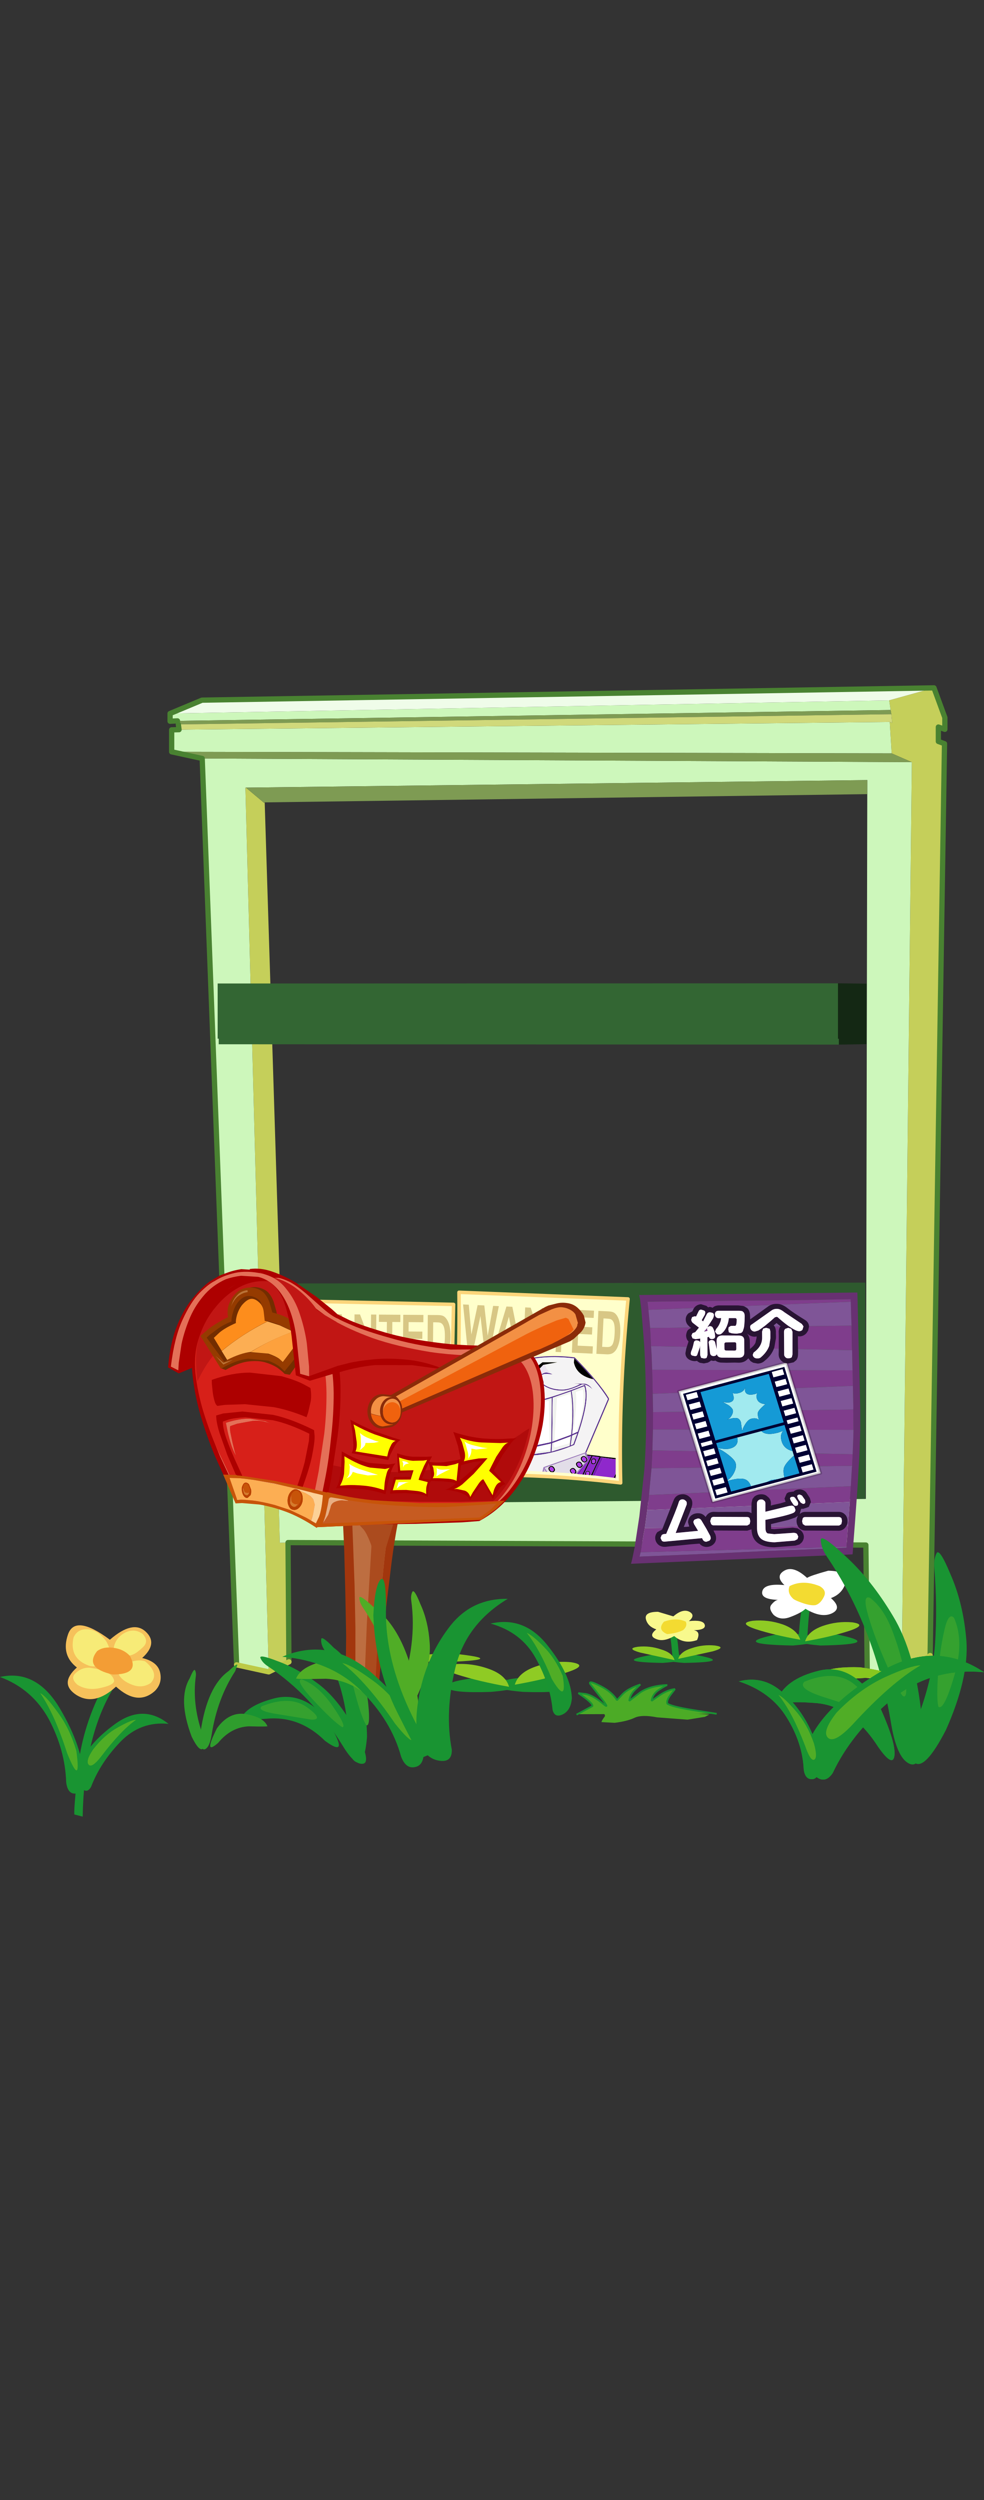 <?xml version="1.0" encoding="UTF-8" standalone="no"?>
<svg xmlns:xlink="http://www.w3.org/1999/xlink" height="711.65px" width="280.3px" xmlns="http://www.w3.org/2000/svg">
  <rect width="100%" height="100%" fill="#333333" stroke="none"/>
  <g transform="matrix(1.0, 0.0, 0.0, 1.0, 149.9, 346.15)">
    <use data-characterId="257" height="283.2" id="board" transform="matrix(1.0, 0.0, 0.0, 1.0, -102.2, -151.1)" width="222.2" xlink:href="#sprite0"/>
    <use data-characterId="282" height="77.5" id="syoukai01" transform="matrix(1.125, 0.03, -0.028, 1.051, 30.879, 20.074)" width="59.0" xlink:href="#button0"/>
    <use data-characterId="283" height="56.8" transform="matrix(1.0, 0.0, 0.0, 1.0, -70.5, 21.2)" width="100.0" xlink:href="#shape7"/>
    <use data-characterId="285" height="10.85" transform="matrix(1.175, 0.056, -0.072, 1.518, -17.852, 22.43)" width="38.2" xlink:href="#text0"/>
    <use data-characterId="286" height="33.2" transform="matrix(1.048, 0.0, 0.0, 1.048, -12.15, 39.85)" width="35.95" xlink:href="#shape8"/>
    <use data-characterId="285" height="10.85" transform="matrix(1.176, 0.009, -0.012, 1.52, -66.593, 25.128)" width="38.2" xlink:href="#text0"/>
    <use data-characterId="220" height="138.3" id="post" transform="matrix(1.05, 0.033, -0.033, 1.05, -103.712, -10.196)" width="117.55" xlink:href="#sprite2"/>
    <use data-characterId="221" height="79.2" transform="matrix(1.0, 0.0, 0.0, 1.0, -149.9, 91.75)" width="280.3" xlink:href="#shape12"/>
    <use data-characterId="222" height="11.9" transform="matrix(1.0, 0.0, 0.0, 1.0, 14.3, 132.45)" width="39.95" xlink:href="#shape13"/>
    <use data-characterId="223" height="35.25" transform="matrix(1.0, 0.0, 0.0, 1.0, 60.55, 125.15)" width="69.85" xlink:href="#shape14"/>
  </g>
  <defs>
    <g id="sprite0" transform="matrix(1.0, 0.0, 0.0, 1.0, 100.95, 123.95)">
      <use data-characterId="224" height="283.2" transform="matrix(1.0, 0.0, 0.0, 1.0, -100.95, -123.95)" width="222.2" xlink:href="#shape0"/>
      <clipPath id="clipPath0" transform="matrix(1.0, 0.0, 0.0, 1.0, 0.0, 0.0)">
        <path d="M97.95 64.65 L-90.25 58.5 -90.25 -100.3 98.35 -98.1 97.95 64.65" fill="#000000" fill-rule="evenodd" stroke="none"/>
      </clipPath>
      <g clip-path="url(#clipPath0)">
        <use data-characterId="226" height="17.45" transform="matrix(1.0, 0.0, 0.0, 1.0, -86.65, -39.1)" width="197.55" xlink:href="#shape2"/>
      </g>
      <use data-characterId="227" height="63.1" transform="matrix(1.0, 0.0, 0.0, 1.0, -72.5, 46.1)" width="170.35" xlink:href="#shape3"/>
    </g>
    <g id="shape0" transform="matrix(1.0, 0.0, 0.0, 1.0, 100.95, 123.95)">
      <path d="M117.4 -123.2 L120.5 -114.75 120.5 -111.4 118.65 -112.05 118.65 -107.95 120.4 -107.3 116.3 152.25 108.2 158.5 111.1 -102.05 105.35 -104.55 104.8 -113.5 105.5 -113.2 105.25 -115.7 105.05 -116.9 104.65 -119.65 117.4 -123.2 M-66.6 120.1 L-66.35 154.05 -72.1 156.9 -78.75 -94.8 -78.6 -94.8 -73.4 -90.45 -73.25 -90.6 -67.0 108.7 -69.25 108.7 -68.95 120.15 -66.6 120.1" fill="#c5cf5a" fill-rule="evenodd" stroke="none"/>
      <path d="M108.2 158.5 L98.4 157.9 98.0 120.8 -66.6 120.1 -68.95 120.15 -69.25 108.7 -67.0 108.7 98.0 107.65 98.4 -92.95 98.4 -96.95 -78.6 -94.8 -78.75 -94.8 -72.1 156.9 -81.25 154.9 -91.05 -103.1 111.1 -102.05 108.2 158.5 M-99.75 -105.0 L-99.75 -111.25 -97.65 -111.3 104.8 -113.5 105.35 -104.55 -99.75 -105.0 M-98.1 -113.8 L-100.2 -113.7 -100.2 -115.9 104.65 -119.65 105.05 -116.9 -98.1 -113.8" fill="#cdf7bb" fill-rule="evenodd" stroke="none"/>
      <path d="M-91.05 -103.1 L-99.75 -105.0 105.35 -104.55 111.1 -102.05 -91.05 -103.1 M-97.85 -112.8 L-98.1 -113.8 105.05 -116.9 105.25 -115.7 -97.85 -112.8 M-78.6 -94.8 L98.4 -96.95 98.4 -92.95 -73.25 -90.6 -73.4 -90.45 -78.6 -94.8" fill="#7e9b53" fill-rule="evenodd" stroke="none"/>
      <path d="M-97.65 -111.3 L-97.85 -112.8 105.25 -115.7 105.5 -113.2 104.8 -113.5 -97.65 -111.3" fill="#d0d97b" fill-rule="evenodd" stroke="none"/>
      <path d="M-100.2 -115.9 L-91.1 -119.7 117.4 -123.2 104.65 -119.65 -100.2 -115.9" fill="#effce9" fill-rule="evenodd" stroke="none"/>
      <path d="M117.4 -123.2 L120.5 -114.75 120.5 -111.4 118.65 -112.05 118.65 -107.95 120.4 -107.3 116.3 152.25 M98.4 157.9 L98.0 120.8 -66.6 120.1 -66.35 154.05 M-81.25 154.9 L-91.05 -103.1 -99.75 -105.0 -99.75 -111.25 -97.65 -111.3 -97.85 -112.8 M-98.1 -113.8 L-100.2 -113.7 -100.2 -115.9 -91.1 -119.7 117.4 -123.2" fill="none" stroke="#498231" stroke-linecap="round" stroke-linejoin="round" stroke-width="1.5"/>
      <path d="M116.3 152.25 L108.2 158.5 98.4 157.9 M-66.35 154.05 L-72.1 156.9 -81.25 154.9" fill="none" stroke="#bdca46" stroke-linecap="round" stroke-linejoin="round" stroke-width="1.5"/>
    </g>
    <g id="shape2" transform="matrix(1.0, 0.0, 0.0, 1.0, 86.65, 39.1)">
      <path d="M90.05 -39.1 L110.6 -38.85 110.6 -37.25 110.9 -37.25 110.9 -22.0 90.3 -21.65 90.3 -23.3 90.05 -23.3 90.05 -39.1" fill="#142814" fill-rule="evenodd" stroke="none"/>
      <path d="M90.3 -23.3 L90.3 -21.65 -86.35 -21.75 -86.35 -23.35 -86.65 -23.35 -86.65 -39.05 90.05 -39.1 90.05 -23.3 90.3 -23.3" fill="#336633" fill-rule="evenodd" stroke="none"/>
    </g>
    <g id="shape3" transform="matrix(1.0, 0.0, 0.0, 1.0, 72.5, -46.1)">
      <path d="M97.85 107.65 L-70.6 109.2 -72.5 46.35 97.85 46.1 97.85 107.65" fill="#2e5a2e" fill-rule="evenodd" stroke="none"/>
    </g>
    <g id="button0" transform="matrix(1.0, 0.0, 0.0, 1.0, 29.5, 37.5)">
      <use data-characterId="259" height="75.05" transform="matrix(1.0, 0.0, 0.0, 1.0, -28.55, -37.5)" width="57.1" xlink:href="#sprite1"/>
      <use data-characterId="260" height="53.2" transform="matrix(0.571, -0.18, 0.18, 0.571, -18.114, -9.7)" width="48.7" xlink:href="#shape5"/>
      <use data-characterId="261" height="66.55" transform="matrix(1.0, 0.0, 0.0, 1.0, -22.6, -33.85)" width="48.55" xlink:href="#shape6"/>
    </g>
    <g id="sprite1" transform="matrix(1.0, 0.0, 0.0, 1.0, 0.0, 0.0)">
      <use data-characterId="258" height="75.05" transform="matrix(1.0, 0.0, 0.0, 1.0, 0.0, 0.0)" width="57.1" xlink:href="#shape4"/>
    </g>
    <g id="shape4" transform="matrix(1.0, 0.0, 0.0, 1.0, 0.0, 0.0)">
      <path d="M53.85 2.55 L53.8 1.85 50.6 2.0 43.25 2.35 33.5 2.75 22.9 3.15 13.15 3.6 5.75 3.85 2.4 4.0 2.7 6.2 3.0 8.8 3.25 11.1 3.6 16.0 3.8 18.25 4.05 22.4 4.35 28.9 4.55 33.4 4.55 33.85 4.65 38.55 4.65 40.45 4.65 44.2 4.55 49.05 4.15 55.3 4.1 56.3 3.75 60.4 3.25 65.3 3.05 66.55 2.35 71.85 2.1 73.05 5.6 72.8 13.15 72.25 23.1 71.5 33.85 70.65 43.75 69.95 51.15 69.4 54.35 69.15 54.4 68.9 54.6 64.2 54.65 63.15 54.95 56.75 54.95 56.25 55.1 52.45 55.25 47.35 55.3 46.95 55.35 43.8 55.4 39.45 55.4 37.35 55.4 37.2 55.2 31.7 55.2 30.95 54.95 25.3 54.85 22.65 54.75 21.1 54.5 15.65 54.4 14.05 54.2 9.0 54.05 6.55 53.85 2.55 M0.9 6.15 L0.5 3.35 0.25 2.25 55.45 0.0 55.5 0.9 55.6 3.0 55.85 8.4 56.2 15.8 56.6 23.85 56.95 31.45 57.1 37.3 57.05 44.15 56.8 52.7 56.45 61.05 56.15 67.45 56.05 70.05 56.0 70.9 0.0 75.05 0.25 73.9 0.8 70.65 1.8 62.1 2.75 49.35 Q3.05 42.05 2.8 33.5 2.4 22.25 1.85 15.65 L0.9 6.15" fill="#683172" fill-rule="evenodd" stroke="none"/>
      <path d="M2.7 6.2 L2.4 4.0 5.75 3.85 13.15 3.6 22.9 3.15 33.5 2.75 43.25 2.35 50.6 2.0 53.8 1.85 53.85 2.55 2.7 6.2 M54.2 9.0 L54.4 14.05 54.5 15.65 3.6 16.0 3.25 11.1 54.2 9.0 M54.75 21.1 L54.85 22.65 54.95 25.3 4.35 28.9 4.05 22.4 54.75 21.1 M55.2 31.7 L55.4 37.2 4.65 38.55 4.55 33.85 55.2 31.7 M55.35 43.8 L55.3 46.95 4.55 49.05 4.65 44.2 55.35 43.8 M55.1 52.45 L54.95 56.25 54.95 56.75 3.75 60.4 4.1 56.3 55.1 52.45 M54.65 63.15 L54.6 64.2 54.4 68.9 2.35 71.85 3.05 66.55 3.25 65.3 54.65 63.15" fill="#7f3d8c" fill-rule="evenodd" stroke="none"/>
      <path d="M53.85 2.55 L54.05 6.55 54.2 9.0 3.25 11.1 3.0 8.8 2.7 6.2 53.85 2.55 M54.5 15.65 L54.75 21.1 4.05 22.4 3.8 18.25 3.6 16.0 54.5 15.65 M54.95 25.3 L55.2 30.95 55.2 31.7 4.55 33.85 4.55 33.4 4.35 28.9 54.95 25.3 M55.4 37.2 L55.4 37.35 55.4 39.45 55.35 43.8 4.65 44.2 4.65 40.45 4.65 38.55 55.4 37.2 M55.3 46.95 L55.25 47.35 55.1 52.45 4.1 56.3 4.15 55.3 4.55 49.05 55.3 46.95 M54.95 56.75 L54.65 63.15 3.25 65.3 3.75 60.4 54.95 56.75 M54.4 68.9 L54.35 69.15 51.15 69.4 43.75 69.95 33.85 70.65 23.1 71.5 13.15 72.25 5.6 72.8 2.1 73.05 2.35 71.85 54.4 68.9" fill="#7f5597" fill-rule="evenodd" stroke="none"/>
    </g>
    <g id="shape5" transform="matrix(1.0, 0.0, 0.0, 1.0, 24.35, 41.7)">
      <path d="M23.75 10.9 L-23.75 10.9 -23.75 -41.1 23.75 -41.1 23.75 10.9" fill="#ffffff" fill-rule="evenodd" stroke="none"/>
      <path d="M23.75 10.9 L-23.75 10.9 -23.75 -41.1 23.75 -41.1 23.75 10.9 Z" fill="none" stroke="#000000" stroke-linecap="round" stroke-linejoin="round" stroke-opacity="0.192" stroke-width="1.25"/>
      <path d="M21.3 -36.2 L21.3 -38.75 16.55 -38.75 16.55 -36.2 21.3 -36.2 M21.3 -31.65 L21.3 -34.2 16.55 -34.2 16.55 -31.65 21.3 -31.65 M21.3 -27.1 L21.3 -29.65 16.55 -29.65 16.55 -27.1 21.3 -27.1 M16.55 -9.7 L21.3 -9.7 21.3 -12.25 16.55 -12.25 16.55 -9.7 M16.55 -5.15 L21.3 -5.15 21.3 -7.7 16.55 -7.7 16.55 -5.15 M16.55 -0.6 L21.3 -0.6 21.3 -3.15 16.55 -3.15 16.55 -0.6 M16.55 -18.0 L21.3 -18.0 21.3 -20.55 16.55 -20.55 16.55 -18.0 M16.55 -14.25 L21.3 -14.25 21.3 -16.0 16.55 -16.0 16.55 -14.25 M21.3 -22.55 L21.3 -25.1 16.55 -25.1 16.55 -22.55 21.3 -22.55 M22.3 -39.5 L22.3 9.75 -22.25 9.75 -22.25 -39.5 22.3 -39.5 M21.3 8.5 L21.3 5.95 16.55 5.95 16.55 8.5 21.3 8.5 M21.3 3.95 L21.3 1.4 16.55 1.4 16.55 3.95 21.3 3.95 M-16.5 -29.65 L-21.25 -29.65 -21.25 -27.1 -16.5 -27.1 -16.5 -29.65 M-16.5 -34.2 L-21.25 -34.2 -21.25 -31.65 -16.5 -31.65 -16.5 -34.2 M-16.5 -38.75 L-21.25 -38.75 -21.25 -36.2 -16.5 -36.2 -16.5 -38.75 M-21.25 -20.55 L-21.25 -18.0 -16.5 -18.0 -16.5 -20.55 -21.25 -20.55 M-21.25 -16.0 L-21.25 -14.25 -16.5 -14.25 -16.5 -16.0 -21.25 -16.0 M-21.25 -12.25 L-21.25 -9.7 -16.5 -9.7 -16.5 -12.25 -21.25 -12.25 M-21.25 -7.7 L-21.25 -5.15 -16.5 -5.15 -16.5 -7.7 -21.25 -7.7 M-21.25 -3.15 L-21.25 -0.6 -16.5 -0.6 -16.5 -3.15 -21.25 -3.15 M-16.5 -22.55 L-16.5 -25.1 -21.25 -25.1 -21.25 -22.55 -16.5 -22.55 M-16.5 1.4 L-21.25 1.4 -21.25 3.95 -16.5 3.95 -16.5 1.4 M-16.5 5.95 L-21.25 5.95 -21.25 8.5 -16.5 8.5 -16.5 5.95" fill="#000033" fill-rule="evenodd" stroke="none"/>
      <path d="M8.2 -31.2 Q7.15 -30.6 7.15 -28.9 7.15 -26.55 9.95 -25.5 6.3 -23.75 5.75 -22.55 5.3 -21.4 5.35 -19.4 L4.8 -20.05 Q3.9 -20.8 2.35 -20.8 0.95 -20.8 -0.85 -19.05 -2.55 -17.45 -2.65 -16.6 L-2.8 -17.1 -2.3 -20.45 Q-2.3 -22.0 -3.25 -22.65 -4.5 -23.4 -7.55 -23.15 -6.2 -23.45 -5.2 -24.5 -4.05 -25.7 -4.05 -26.8 -4.05 -27.65 -5.1 -29.2 L-7.2 -31.45 Q-5.35 -30.4 -4.3 -30.4 -2.5 -30.4 -2.1 -32.0 L-1.95 -34.25 -1.55 -33.8 Q-1.0 -33.4 0.6 -33.4 2.55 -33.4 3.65 -34.8 L3.85 -34.95 Q3.3 -34.0 3.3 -33.45 3.3 -31.15 7.0 -31.1 L8.2 -31.2 M4.95 -14.25 Q6.2 -11.65 11.55 -11.65 L13.85 -11.85 Q11.9 -10.6 11.9 -7.4 11.9 -3.9 15.1 -1.95 L15.1 0.15 Q10.05 2.8 9.25 4.8 8.6 6.25 8.5 8.5 L5.5 8.5 2.7 8.15 0.85 8.5 -6.2 8.5 Q-6.3 5.7 -8.05 4.6 -10.15 3.35 -14.95 3.5 L-14.95 3.2 Q-13.15 2.5 -11.75 1.05 -9.55 -1.25 -9.55 -3.4 -9.55 -5.0 -11.6 -7.95 -13.25 -10.35 -14.95 -11.8 L-14.95 -11.95 Q-11.85 -10.3 -10.0 -10.3 -6.55 -10.3 -5.8 -13.3 L-5.7 -14.25 4.95 -14.25" fill="#a1eaef" fill-rule="evenodd" stroke="none"/>
      <path d="M15.1 -1.95 Q11.9 -3.9 11.9 -7.4 11.9 -10.6 13.85 -11.85 L11.55 -11.65 Q6.2 -11.65 4.95 -14.25 L15.1 -14.25 15.1 -1.95 M8.2 -31.2 L7.0 -31.1 Q3.3 -31.15 3.3 -33.45 3.3 -34.0 3.85 -34.95 L3.65 -34.8 Q2.55 -33.4 0.6 -33.4 -1.0 -33.4 -1.55 -33.8 L-1.95 -34.25 -2.1 -32.0 Q-2.5 -30.4 -4.3 -30.4 -5.35 -30.4 -7.2 -31.45 L-5.1 -29.2 Q-4.05 -27.65 -4.05 -26.8 -4.05 -25.7 -5.2 -24.5 -6.2 -23.45 -7.55 -23.15 -4.5 -23.4 -3.25 -22.65 -2.3 -22.0 -2.3 -20.45 L-2.8 -17.1 -2.65 -16.6 Q-2.55 -17.45 -0.85 -19.05 0.95 -20.8 2.35 -20.8 3.9 -20.8 4.8 -20.05 L5.35 -19.4 Q5.3 -21.4 5.75 -22.55 6.3 -23.75 9.95 -25.5 7.15 -26.55 7.15 -28.9 7.15 -30.6 8.2 -31.2 M-5.7 -14.25 L-5.8 -13.3 Q-6.55 -10.3 -10.0 -10.3 -11.85 -10.3 -14.95 -11.95 L-14.95 -14.25 -5.7 -14.25 M-14.95 -11.8 Q-13.25 -10.35 -11.6 -7.95 -9.55 -5.0 -9.55 -3.4 -9.55 -1.25 -11.75 1.05 -13.15 2.5 -14.95 3.2 L-14.95 -11.8 M-14.95 3.5 Q-10.15 3.35 -8.05 4.6 -6.3 5.7 -6.2 8.5 L-14.95 8.5 -14.95 3.5 M0.85 8.5 L2.7 8.15 5.5 8.5 0.85 8.5 M8.5 8.5 Q8.6 6.25 9.25 4.8 10.05 2.8 15.1 0.15 L15.1 8.5 8.5 8.5 M15.1 -15.5 L-14.95 -15.5 -14.95 -38.25 15.1 -38.25 15.1 -15.5" fill="#159ad6" fill-rule="evenodd" stroke="none"/>
    </g>
    <g id="shape6" transform="matrix(1.0, 0.0, 0.0, 1.0, 22.6, 33.85)">
      <path d="M-16.35 -29.0 L-16.35 -29.05 Q-16.35 -29.95 -15.7 -30.65 L-14.75 -31.2 -14.55 -31.6 -14.45 -31.9 Q-13.85 -33.05 -12.6 -33.2 L-12.55 -33.2 -11.9 -33.0 -11.2 -32.8 -10.75 -32.4 -10.35 -32.55 -10.15 -32.5 -9.6 -32.35 Q-9.1 -32.9 -8.25 -33.0 L-3.15 -33.15 -2.0 -33.05 Q-1.25 -32.9 -0.75 -32.2 L-1.15 -32.7 Q-0.15 -32.05 -0.1 -30.4 L-0.05 -29.45 4.25 -32.95 Q5.25 -33.85 6.6 -33.85 7.95 -33.9 9.4 -32.7 10.85 -31.55 13.75 -29.75 14.8 -29.15 14.9 -27.95 L14.7 -26.85 14.3 -26.15 Q13.6 -25.25 12.5 -25.2 L12.15 -25.25 12.2 -23.15 12.3 -21.1 12.3 -20.2 Q12.3 -19.35 11.9 -18.75 L11.25 -18.15 9.9 -17.8 Q8.7 -17.8 8.0 -18.6 7.45 -19.2 7.4 -20.15 L7.4 -21.1 7.35 -23.3 7.3 -25.45 7.25 -26.4 Q7.3 -27.35 7.7 -27.8 L6.65 -28.65 5.95 -28.0 Q6.45 -27.55 6.55 -26.35 L6.55 -25.9 6.6 -25.05 6.6 -24.5 6.25 -22.0 Q5.65 -19.9 3.9 -18.35 3.2 -17.6 2.15 -17.55 L1.0 -17.75 0.35 -18.15 -0.25 -18.9 -0.6 -18.5 Q-1.35 -17.7 -2.6 -17.65 L-3.7 -17.65 -5.7 -17.55 -6.8 -17.55 Q-7.85 -17.5 -8.55 -18.05 L-9.05 -17.95 -9.1 -17.95 -9.7 -18.05 -9.85 -17.85 -10.45 -17.45 -11.45 -17.2 -12.5 -17.35 -13.1 -17.7 -13.15 -17.85 -13.75 -17.75 Q-14.55 -17.75 -15.15 -18.1 -16.15 -18.65 -16.2 -19.85 L-16.05 -20.85 -16.05 -20.95 -15.5 -23.0 -15.5 -23.05 Q-16.1 -23.6 -16.15 -24.7 -16.05 -25.75 -15.65 -26.2 L-14.9 -26.75 -15.2 -26.9 -15.35 -27.05 -15.55 -27.25 Q-16.3 -27.95 -16.35 -29.0 M-8.1 -29.55 L-7.4 -29.6 Q-7.45 -28.8 -7.65 -28.35 -7.95 -27.4 -8.6 -26.6 L-8.85 -25.9 -8.5 -25.4 Q-8.3 -25.1 -7.8 -25.15 -7.5 -25.15 -7.25 -25.35 -6.3 -26.2 -5.85 -27.6 -5.5 -28.6 -5.45 -29.65 L-3.7 -29.7 -3.45 -29.4 Q-3.4 -27.65 -3.8 -27.6 L-4.15 -27.6 -4.9 -27.55 -5.45 -27.15 -5.5 -26.55 -5.35 -25.8 -4.6 -25.55 -3.85 -25.5 -3.3 -25.5 -2.3 -25.7 Q-1.8 -25.95 -1.7 -26.7 -1.4 -27.35 -1.45 -30.35 -1.5 -31.2 -1.9 -31.45 -2.05 -31.75 -3.15 -31.7 L-8.2 -31.55 Q-8.95 -31.5 -9.0 -30.6 -8.9 -29.6 -8.1 -29.55 M-9.6 -30.95 L-10.3 -31.1 Q-10.8 -31.05 -11.0 -30.65 L-11.95 -28.55 -12.3 -28.9 -11.55 -30.4 -11.45 -30.95 Q-11.45 -31.4 -11.85 -31.55 L-12.55 -31.75 Q-13.0 -31.7 -13.15 -31.25 L-13.75 -29.85 -14.1 -29.9 -14.75 -29.65 -14.95 -29.0 Q-14.95 -28.55 -14.6 -28.15 L-12.95 -26.85 -13.9 -25.55 -14.0 -25.55 -14.55 -25.3 -14.8 -24.65 -14.5 -23.9 -13.75 -23.7 -12.55 -23.9 -12.55 -22.9 -12.8 -23.25 -13.4 -23.4 Q-14.05 -23.4 -14.15 -22.75 -14.4 -21.2 -14.75 -20.4 L-14.85 -19.85 Q-14.85 -19.45 -14.5 -19.25 L-13.75 -19.1 Q-13.25 -19.1 -13.15 -19.65 L-12.6 -21.5 -12.55 -22.05 -12.45 -19.4 -12.2 -18.7 -11.5 -18.55 Q-11.0 -18.55 -10.8 -18.75 L-10.6 -19.5 -10.75 -24.3 -10.35 -24.45 Q-10.25 -23.85 -9.6 -23.85 -8.85 -23.9 -8.8 -24.5 -8.85 -25.85 -9.4 -26.85 -9.6 -27.35 -10.25 -27.35 L-10.8 -27.05 -9.55 -29.25 Q-9.25 -29.8 -9.25 -30.35 -9.25 -30.75 -9.6 -30.95 M-11.45 -26.05 L-11.35 -25.95 -11.25 -25.9 -11.65 -25.85 -11.45 -26.05 M0.4 -28.1 Q0.05 -27.95 0.0 -27.5 0.0 -26.95 0.3 -26.6 0.7 -26.15 1.25 -26.2 L2.1 -26.5 Q3.65 -27.6 6.2 -30.2 L6.7 -30.35 6.95 -30.2 Q9.35 -28.0 11.2 -27.0 11.95 -26.6 12.45 -26.6 12.95 -26.65 13.25 -27.0 L13.5 -27.95 13.05 -28.6 8.55 -31.65 Q7.45 -32.55 6.65 -32.5 5.8 -32.5 5.15 -31.9 L0.4 -28.1 M-0.7 -25.55 Q-0.1 -24.85 0.0 -23.75 L0.1 -21.45 0.2 -21.55 Q1.1 -22.3 1.45 -23.15 L1.7 -24.5 1.7 -24.65 1.7 -24.9 1.3 -24.8 Q0.2 -24.75 -0.65 -25.55 L-0.7 -25.55 M-1.4 -23.65 Q-1.4 -25.05 -2.8 -25.0 L-7.0 -24.9 Q-8.4 -24.85 -8.4 -23.45 L-8.3 -21.15 -8.8 -23.1 Q-9.05 -23.6 -9.7 -23.6 -10.4 -23.5 -10.4 -22.85 L-10.35 -22.65 -9.95 -19.95 Q-9.8 -19.3 -9.1 -19.25 -8.35 -19.3 -8.25 -19.85 -8.05 -18.85 -6.85 -18.9 L-2.65 -19.0 Q-1.3 -19.05 -1.3 -20.4 L-1.4 -23.65 M3.05 -26.25 L3.1 -24.7 Q3.15 -23.5 2.7 -22.55 2.25 -21.5 1.05 -20.5 L0.85 -19.9 Q0.9 -19.45 1.2 -19.2 1.5 -18.9 2.1 -18.95 2.65 -18.95 2.95 -19.3 4.4 -20.7 4.95 -22.4 L5.2 -24.45 5.15 -26.35 4.95 -27.05 4.05 -27.3 3.3 -27.05 3.05 -26.25 M7.85 -28.0 L7.9 -28.05 8.0 -28.15 7.85 -28.0 M7.25 -29.2 L7.1 -29.1 7.2 -29.15 7.15 -29.15 7.25 -29.2 M8.9 -27.15 Q8.6 -26.85 8.6 -26.35 L8.8 -20.15 Q8.8 -19.8 9.1 -19.5 9.35 -19.15 9.85 -19.2 10.5 -19.2 10.75 -19.55 L10.9 -20.25 10.75 -26.45 10.4 -27.2 9.65 -27.45 8.9 -27.15 M6.45 20.4 L6.45 20.75 8.9 20.1 10.15 19.65 9.85 18.8 10.35 17.45 Q10.55 17.2 10.9 17.05 L11.9 16.85 12.1 16.85 Q12.6 16.25 13.65 16.2 14.6 16.2 15.3 16.95 L15.55 17.35 16.0 18.05 16.25 18.45 16.4 18.95 16.55 19.55 16.05 20.85 15.65 21.05 15.0 21.3 14.6 21.45 14.25 21.4 14.1 21.6 14.05 21.6 14.05 21.65 14.05 21.75 13.8 22.9 Q14.3 22.3 15.15 22.25 L23.75 22.0 Q24.8 22.0 25.55 23.0 25.95 23.65 25.95 24.45 26.0 25.3 25.6 25.9 25.0 27.0 23.85 27.1 L15.3 27.3 Q14.15 27.3 13.5 26.3 13.1 25.65 13.05 24.85 13.0 24.05 13.4 23.35 L12.7 23.85 10.95 24.55 6.6 25.8 6.65 26.6 6.65 27.1 7.45 27.15 12.15 26.6 13.35 26.75 14.15 27.25 Q14.9 27.95 15.0 28.9 15.05 29.8 14.5 30.55 L13.95 31.1 12.95 31.45 7.6 32.05 Q5.05 32.1 3.6 31.15 1.85 30.0 1.7 27.35 L0.65 27.75 -7.9 27.95 -7.7 28.4 -7.4 28.95 -7.25 29.5 -7.2 29.95 Q-7.15 31.05 -7.95 31.8 -8.7 32.45 -9.65 32.45 -10.7 32.4 -11.35 31.6 L-13.6 31.85 -16.45 32.25 -18.85 32.55 -19.85 32.7 Q-21.05 32.85 -21.85 32.1 -22.55 31.4 -22.6 30.4 L-22.6 30.3 Q-22.6 29.5 -22.1 28.8 L-20.9 28.05 -18.25 20.2 -18.25 20.25 Q-17.75 18.4 -15.8 18.35 -14.9 18.4 -14.25 19.0 -13.45 19.65 -13.45 20.7 L-13.45 21.05 -13.5 21.4 Q-13.8 22.75 -15.45 27.2 L-14.75 27.15 -14.05 27.05 -14.25 26.45 -14.4 25.9 -14.4 25.8 Q-14.35 24.8 -13.75 24.15 -13.05 23.45 -12.05 23.4 -10.75 23.3 -10.0 24.35 L-9.8 24.0 Q-9.2 23.0 -8.05 22.9 L-6.7 22.9 -3.75 22.8 -0.8 22.7 0.5 22.65 Q1.1 22.65 1.6 23.0 L1.55 21.35 1.55 20.25 1.75 19.15 2.2 18.5 Q2.9 17.85 3.9 17.8 4.9 17.75 5.5 18.35 6.4 19.0 6.45 20.15 L6.45 20.4 M24.4 23.7 Q24.1 23.4 23.8 23.4 L15.2 23.65 Q14.8 23.65 14.6 24.0 L14.45 24.8 14.65 25.55 15.25 25.95 23.85 25.7 24.4 25.3 24.55 24.45 24.4 23.7 M1.2 25.95 L1.35 25.15 1.15 24.35 Q0.95 24.05 0.5 24.05 L-8.0 24.25 Q-8.45 24.3 -8.6 24.65 L-8.8 25.45 -8.55 26.2 Q-8.35 26.55 -7.95 26.55 L0.6 26.35 1.2 25.95 M-15.85 19.75 Q-16.7 19.7 -16.9 20.6 -17.3 22.25 -19.85 29.2 L-20.3 29.25 Q-20.75 29.3 -21.0 29.6 L-21.25 30.35 -20.9 31.1 Q-20.6 31.4 -20.05 31.3 L-10.75 30.1 -10.6 30.4 Q-10.3 31.05 -9.65 31.05 L-8.9 30.75 Q-8.55 30.45 -8.55 30.0 L-8.65 29.5 -9.7 27.55 -11.0 25.35 Q-11.35 24.75 -11.95 24.8 L-12.7 25.1 Q-13.05 25.4 -13.05 25.85 L-12.85 26.4 -11.8 28.15 -17.45 28.9 -14.85 21.1 -14.85 20.75 Q-14.85 20.3 -15.15 20.1 -15.5 19.75 -15.85 19.75 M-5.95 -23.05 L-3.85 -23.15 Q-3.4 -23.15 -3.4 -22.7 L-3.35 -21.35 Q-3.35 -20.9 -3.75 -20.9 L-5.9 -20.85 Q-6.3 -20.85 -6.35 -21.25 L-6.4 -22.6 Q-6.4 -23.05 -5.95 -23.05 M13.05 18.15 L13.3 18.8 14.0 19.8 14.55 20.1 Q15.15 20.1 15.15 19.55 L15.05 19.0 14.25 17.85 13.7 17.6 Q13.05 17.6 13.05 18.15 M12.5 18.5 Q12.2 18.2 11.95 18.25 11.25 18.25 11.25 18.8 L11.5 19.4 12.2 20.45 Q12.4 20.7 12.8 20.7 L13.2 20.55 13.35 20.15 13.25 19.6 12.5 18.5 M4.65 19.45 Q4.4 19.15 3.9 19.2 3.5 19.2 3.2 19.5 2.9 19.8 2.9 20.3 L3.1 27.15 Q3.2 29.15 4.4 30.0 5.45 30.7 7.6 30.7 L12.7 30.1 13.4 29.7 13.6 29.0 13.25 28.25 Q12.85 27.95 12.3 28.0 L7.5 28.5 5.85 28.35 Q5.3 28.1 5.25 27.1 L5.15 24.7 Q10.6 23.4 12.1 22.65 12.7 22.35 12.7 21.75 L12.4 21.0 Q12.1 20.65 11.7 20.65 L11.1 20.75 5.1 22.5 5.05 20.2 Q5.05 19.7 4.65 19.45" fill="#281433" fill-rule="evenodd" stroke="none"/>
      <path d="M-9.6 -30.95 Q-9.25 -30.75 -9.25 -30.35 -9.25 -29.8 -9.55 -29.25 L-10.8 -27.05 -10.25 -27.35 Q-9.6 -27.35 -9.4 -26.85 -8.85 -25.85 -8.8 -24.5 -8.85 -23.9 -9.6 -23.85 -10.25 -23.85 -10.35 -24.45 L-10.75 -24.3 -10.6 -19.5 -10.8 -18.75 Q-11.0 -18.55 -11.5 -18.55 L-12.2 -18.7 -12.45 -19.4 -12.55 -22.05 -12.6 -21.5 -13.15 -19.65 Q-13.25 -19.1 -13.75 -19.1 L-14.5 -19.25 Q-14.85 -19.45 -14.85 -19.85 L-14.75 -20.4 Q-14.4 -21.2 -14.15 -22.75 -14.05 -23.4 -13.4 -23.4 L-12.8 -23.25 -12.55 -22.9 -12.55 -23.9 -13.75 -23.7 -14.5 -23.9 -14.8 -24.65 -14.55 -25.3 -14.0 -25.55 -13.9 -25.55 -12.95 -26.85 -14.6 -28.15 Q-14.95 -28.55 -14.95 -29.0 L-14.75 -29.65 -14.1 -29.9 -13.75 -29.85 -13.15 -31.25 Q-13.0 -31.7 -12.55 -31.75 L-11.85 -31.55 Q-11.45 -31.4 -11.45 -30.95 L-11.55 -30.4 -12.3 -28.9 -11.95 -28.55 -11.0 -30.65 Q-10.8 -31.05 -10.3 -31.1 L-9.6 -30.95 M-8.1 -29.55 Q-8.9 -29.6 -9.0 -30.6 -8.95 -31.5 -8.2 -31.55 L-3.15 -31.7 Q-2.05 -31.75 -1.9 -31.45 -1.5 -31.2 -1.45 -30.35 -1.4 -27.35 -1.7 -26.7 -1.8 -25.95 -2.3 -25.7 L-3.3 -25.5 -3.85 -25.5 -4.6 -25.55 -5.35 -25.8 -5.5 -26.55 -5.45 -27.15 -4.9 -27.55 -4.15 -27.6 -3.8 -27.6 Q-3.4 -27.65 -3.45 -29.4 L-3.7 -29.7 -5.45 -29.65 Q-5.5 -28.6 -5.85 -27.6 -6.3 -26.2 -7.25 -25.35 -7.5 -25.15 -7.8 -25.15 -8.3 -25.1 -8.5 -25.4 L-8.85 -25.9 -8.6 -26.6 Q-7.95 -27.4 -7.65 -28.35 -7.45 -28.8 -7.4 -29.6 L-8.1 -29.55 M-11.25 -25.9 L-10.75 -26.05 -10.85 -26.4 -10.9 -26.6 -10.8 -26.9 -11.45 -26.05 -11.65 -25.85 -11.25 -25.9 M0.4 -28.1 L5.15 -31.9 Q5.8 -32.5 6.65 -32.5 7.45 -32.55 8.55 -31.65 L13.05 -28.6 13.5 -27.95 13.25 -27.0 Q12.95 -26.65 12.45 -26.6 11.95 -26.6 11.2 -27.0 9.35 -28.0 6.95 -30.2 L6.7 -30.35 6.2 -30.2 Q3.65 -27.6 2.1 -26.5 L1.25 -26.2 Q0.7 -26.15 0.3 -26.6 0.0 -26.95 0.0 -27.5 0.05 -27.95 0.4 -28.1 M3.05 -26.25 L3.3 -27.05 4.05 -27.3 4.95 -27.05 5.15 -26.35 5.2 -24.45 4.95 -22.4 Q4.4 -20.7 2.95 -19.3 2.65 -18.95 2.1 -18.95 1.5 -18.9 1.2 -19.2 0.9 -19.45 0.85 -19.9 L1.05 -20.5 Q2.25 -21.5 2.7 -22.55 3.15 -23.5 3.1 -24.7 L3.05 -26.25 M-1.4 -23.65 L-1.3 -20.4 Q-1.3 -19.05 -2.65 -19.0 L-6.85 -18.9 Q-8.05 -18.85 -8.25 -19.85 -8.35 -19.3 -9.1 -19.25 -9.8 -19.3 -9.95 -19.95 L-10.35 -22.65 -10.4 -22.85 Q-10.4 -23.5 -9.7 -23.6 -9.05 -23.6 -8.8 -23.1 L-8.3 -21.15 -8.4 -23.45 Q-8.4 -24.85 -7.0 -24.9 L-2.8 -25.0 Q-1.4 -25.05 -1.4 -23.65 M8.9 -27.15 L9.65 -27.45 10.4 -27.2 10.75 -26.45 10.9 -20.25 10.75 -19.55 Q10.5 -19.2 9.85 -19.2 9.35 -19.15 9.1 -19.5 8.8 -19.8 8.8 -20.15 L8.6 -26.35 Q8.6 -26.85 8.9 -27.15 M4.65 19.45 Q5.05 19.7 5.05 20.2 L5.1 22.5 11.1 20.75 11.7 20.65 Q12.1 20.65 12.4 21.0 L12.7 21.75 Q12.7 22.35 12.1 22.65 10.6 23.4 5.15 24.7 L5.25 27.1 Q5.3 28.1 5.85 28.35 L7.5 28.5 12.3 28.0 Q12.85 27.95 13.25 28.25 L13.6 29.0 13.4 29.7 12.7 30.1 7.6 30.7 Q5.45 30.7 4.4 30.0 3.2 29.15 3.1 27.15 L2.9 20.3 Q2.9 19.8 3.2 19.5 3.5 19.2 3.9 19.2 4.4 19.15 4.65 19.45 M12.5 18.5 L13.25 19.6 13.35 20.15 13.2 20.55 12.8 20.7 Q12.4 20.7 12.2 20.45 L11.5 19.4 11.25 18.8 Q11.25 18.25 11.95 18.25 12.2 18.2 12.5 18.5 M13.05 18.15 Q13.05 17.6 13.7 17.6 L14.25 17.85 15.05 19.0 15.15 19.55 Q15.15 20.1 14.55 20.1 L14.0 19.8 13.3 18.8 13.05 18.15 M-5.95 -23.05 Q-6.4 -23.05 -6.4 -22.6 L-6.35 -21.25 Q-6.3 -20.85 -5.9 -20.85 L-3.75 -20.9 Q-3.35 -20.9 -3.35 -21.35 L-3.4 -22.7 Q-3.4 -23.15 -3.85 -23.15 L-5.95 -23.05 M-15.85 19.75 Q-15.5 19.75 -15.15 20.1 -14.85 20.3 -14.85 20.75 L-14.85 21.1 -17.45 28.9 -11.8 28.15 -12.85 26.4 -13.05 25.85 Q-13.05 25.4 -12.7 25.1 L-11.95 24.8 Q-11.35 24.75 -11.0 25.35 L-9.7 27.55 -8.65 29.5 -8.55 30.0 Q-8.55 30.45 -8.9 30.75 L-9.65 31.05 Q-10.3 31.05 -10.6 30.4 L-10.75 30.1 -20.05 31.3 Q-20.6 31.4 -20.9 31.1 L-21.25 30.35 -21.0 29.6 Q-20.75 29.3 -20.3 29.25 L-19.85 29.2 Q-17.3 22.25 -16.9 20.6 -16.7 19.7 -15.85 19.75 M1.2 25.95 L0.6 26.35 -7.95 26.55 Q-8.35 26.55 -8.55 26.2 L-8.8 25.45 -8.6 24.65 Q-8.45 24.3 -8.0 24.25 L0.5 24.05 Q0.95 24.05 1.15 24.35 L1.35 25.15 1.2 25.95 M24.4 23.7 L24.55 24.45 24.4 25.3 23.85 25.7 15.25 25.95 14.65 25.55 14.45 24.8 14.6 24.0 Q14.8 23.65 15.2 23.65 L23.8 23.4 Q24.1 23.4 24.4 23.7" fill="#ffffff" fill-rule="evenodd" stroke="none"/>
    </g>
    <g id="shape7" transform="matrix(1.0, 0.0, 0.0, 1.0, 70.5, -21.2)">
      <path d="M26.9 75.95 Q1.85 72.95 -21.25 74.0 -18.85 48.5 -19.15 21.7 L29.0 23.6 Q26.3 51.05 26.9 75.95" fill="#ffffcb" fill-rule="evenodd" stroke="none"/>
      <path d="M26.9 75.95 Q1.85 72.95 -21.25 74.0 -18.85 48.5 -19.15 21.7 L29.0 23.6 Q26.3 51.05 26.9 75.95 Z" fill="none" stroke="#fcd57a" stroke-linecap="round" stroke-linejoin="round" stroke-width="1.0"/>
      <path d="M-21.85 77.5 L-70.0 76.45 -68.85 24.1 -20.7 25.15 -21.85 77.5" fill="#ffffcb" fill-rule="evenodd" stroke="none"/>
      <path d="M-21.85 77.5 L-70.0 76.45 -68.85 24.1 -20.7 25.15 -21.85 77.5 Z" fill="none" stroke="#fcd57a" stroke-linecap="round" stroke-linejoin="round" stroke-width="1.0"/>
    </g>
    <g id="text0" transform="matrix(1.0, 0.0, 0.0, 1.0, -0.05, -0.15)">
      <g transform="matrix(1.0, 0.0, 0.0, 1.0, 0.0, 0.0)">
        <use fill="#d8c785" height="10.85" transform="matrix(0.011, 0.0, 0.0, 0.011, 0.0, 10.0)" width="38.2" xlink:href="#font_Arial_Narrow_W0"/>
        <use fill="#d8c785" height="10.85" transform="matrix(0.011, 0.0, 0.0, 0.011, 7.95, 10.0)" width="38.2" xlink:href="#font_Arial_Narrow_A0"/>
        <use fill="#d8c785" height="10.85" transform="matrix(0.011, 0.0, 0.0, 0.011, 14.4, 10.0)" width="38.2" xlink:href="#font_Arial_Narrow_N0"/>
        <use fill="#d8c785" height="10.85" transform="matrix(0.011, 0.0, 0.0, 0.011, 20.8, 10.0)" width="38.2" xlink:href="#font_Arial_Narrow_T0"/>
        <use fill="#d8c785" height="10.85" transform="matrix(0.011, 0.0, 0.0, 0.011, 26.2, 10.0)" width="38.2" xlink:href="#font_Arial_Narrow_E0"/>
        <use fill="#d8c785" height="10.85" transform="matrix(0.011, 0.0, 0.0, 0.011, 32.15, 10.0)" width="38.2" xlink:href="#font_Arial_Narrow_D0"/>
      </g>
    </g>
    <g id="font_Arial_Narrow_W0">
      <path d="M282.5 0.0 L282.5 0.0 398.0 -549.0 515.5 0.0 654.0 0.0 792.0 -732.0 666.0 -732.0 578.0 -218.5 472.0 -732.0 324.5 -732.0 218.0 -226.5 130.0 -732.0 4.0 -732.0 144.0 0.0 282.5 0.0" fill-rule="evenodd" stroke="none"/>
    </g>
    <g id="font_Arial_Narrow_A0">
      <path d="M218.5 -288.0 L218.5 -288.0 302.0 -560.5 385.5 -288.0 218.5 -288.0 M367.0 -732.0 L367.0 -732.0 237.0 -732.0 0.0 0.0 130.0 0.0 180.5 -164.0 423.5 -164.0 474.0 0.0 604.0 0.0 367.0 -732.0" fill-rule="evenodd" stroke="none"/>
    </g>
    <g id="font_Arial_Narrow_N0">
      <path d="M180.0 0.0 L180.0 0.0 180.0 -477.5 419.0 0.0 544.0 0.0 544.0 -732.0 428.0 -732.0 428.0 -243.0 185.0 -732.0 64.0 -732.0 64.0 0.0 180.0 0.0" fill-rule="evenodd" stroke="none"/>
    </g>
    <g id="font_Arial_Narrow_T0">
      <path d="M316.0 0.0 L316.0 0.0 316.0 -608.0 492.0 -608.0 492.0 -732.0 20.0 -732.0 20.0 -608.0 196.0 -608.0 196.0 0.0 316.0 0.0" fill-rule="evenodd" stroke="none"/>
    </g>
    <g id="font_Arial_Narrow_E0">
      <path d="M520.0 0.0 L520.0 0.0 520.0 -124.0 184.0 -124.0 184.0 -324.0 488.0 -324.0 488.0 -448.0 184.0 -448.0 184.0 -608.0 508.0 -608.0 508.0 -732.0 64.0 -732.0 64.0 0.0 520.0 0.0" fill-rule="evenodd" stroke="none"/>
    </g>
    <g id="font_Arial_Narrow_D0">
      <path d="M239.5 -608.0 L239.5 -608.0 Q313.5 -608.0 339.0 -601.5 373.5 -593.0 397.5 -566.0 421.5 -539.0 432.5 -492.5 444.0 -445.5 444.0 -364.0 444.0 -286.0 433.0 -238.0 422.0 -190.5 405.0 -168.0 388.0 -146.0 361.5 -135.0 335.0 -124.0 276.0 -124.0 L184.0 -124.0 184.0 -608.0 239.5 -608.0 M64.0 0.0 L64.0 0.0 292.0 0.0 Q365.5 0.0 412.5 -20.5 459.0 -41.5 492.0 -82.5 525.0 -123.5 546.5 -193.5 568.0 -263.5 568.0 -358.5 568.0 -464.0 547.5 -535.0 527.0 -605.5 491.0 -650.0 455.0 -694.5 412.5 -713.5 369.5 -732.0 285.5 -732.0 L64.0 -732.0 64.0 0.0" fill-rule="evenodd" stroke="none"/>
    </g>
    <g id="shape8" transform="matrix(1.0, 0.0, 0.0, 1.0, -12.6, 0.0)">
      <path d="M40.2 26.2 L46.4 11.65 Q45.0 9.35 42.45 6.3 40.25 3.7 37.25 0.65 28.55 -0.4 22.2 1.7 L21.65 2.25 20.1 3.8 Q15.35 8.6 12.85 12.4 14.4 20.05 18.9 30.65 L18.55 30.6 Q14.05 20.0 12.6 12.45 12.55 12.3 12.65 12.2 15.6 7.65 21.95 1.5 L22.05 1.45 Q28.55 -0.7 37.3 0.35 L37.45 0.45 Q44.1 7.25 46.65 11.45 L46.7 11.75 40.55 26.2 40.5 26.15 40.2 26.2 M22.95 5.2 L24.05 5.05 25.85 5.35 24.05 5.4 Q22.9 5.35 22.15 5.85 21.25 6.35 21.25 7.2 21.25 8.15 21.85 8.9 22.8 10.0 24.3 10.05 L24.4 10.05 25.15 9.5 25.35 9.15 Q25.9 8.25 26.6 8.2 L27.95 8.4 Q28.6 8.15 28.65 7.45 28.65 6.25 27.65 6.3 L26.75 6.5 Q27.15 5.95 27.65 6.0 28.95 5.95 28.95 7.45 L28.9 7.65 Q30.95 9.1 33.95 9.1 35.9 9.1 38.8 7.65 L37.1 7.45 40.15 7.5 Q41.35 7.7 42.25 9.1 40.85 7.65 39.4 7.7 35.9 9.4 33.95 9.4 30.95 9.4 28.85 7.95 L27.95 8.75 26.95 8.55 26.6 8.5 Q26.1 8.55 25.55 9.5 24.95 10.35 24.3 10.35 22.85 10.3 21.9 9.35 L21.7 9.15 21.4 9.15 20.35 8.9 Q19.5 10.45 17.75 11.25 L17.25 11.45 16.15 11.8 14.25 12.15 13.35 12.1 15.35 11.7 Q19.05 10.7 20.1 8.75 19.75 8.55 19.75 8.2 19.7 7.1 20.55 7.15 L20.8 7.2 20.85 7.2 Q20.05 7.35 20.05 8.2 20.0 8.6 21.45 8.85 20.95 8.1 20.95 7.2 20.95 6.8 21.1 6.45 20.25 6.45 19.5 6.9 L19.7 6.65 19.9 6.45 21.1 6.15 21.3 6.15 21.5 5.95 21.95 5.6 Q22.4 5.3 22.95 5.2 M14.85 12.35 L19.15 12.75 Q21.85 12.9 24.2 12.65 29.6 12.0 40.15 7.8 41.9 11.75 37.25 24.15 26.5 28.7 18.45 26.05 L18.2 25.95 Q14.4 19.1 13.8 12.25 L14.85 12.35 M30.75 4.7 L31.45 5.0 29.85 4.85 29.05 4.9 27.7 5.4 28.35 4.95 Q29.1 4.45 29.7 4.45 L30.75 4.7 M36.7 21.15 L36.7 21.2 37.7 20.75 38.2 20.55 Q40.9 12.4 40.15 8.9 L40.2 8.9 40.05 8.5 39.95 8.2 36.55 9.5 Q37.4 14.4 36.7 21.15 M36.15 21.45 L36.4 21.35 Q37.1 14.55 36.3 9.6 L31.4 11.3 Q31.3 13.0 31.35 18.25 L31.25 23.25 31.8 23.05 36.15 21.45 M30.55 23.45 L31.0 23.3 31.05 18.35 31.1 11.4 Q27.0 12.65 24.25 12.95 L24.05 13.0 22.8 13.1 Q23.1 19.65 23.9 24.4 L24.75 24.4 26.75 24.25 30.55 23.45 M23.35 24.4 L23.6 24.4 Q22.8 19.65 22.5 13.1 L19.15 13.05 19.1 13.05 18.3 13.0 16.85 12.85 Q16.95 18.05 18.45 23.6 L18.8 23.7 23.35 24.4 M31.85 23.45 L31.25 23.65 31.1 25.9 31.05 25.9 31.05 25.95 34.75 24.8 35.7 24.5 35.75 24.5 35.95 24.4 36.0 24.35 36.35 21.75 36.05 21.9 31.85 23.45 M30.8 25.95 L30.95 23.75 30.6 23.85 26.75 24.7 24.85 24.85 24.0 24.85 24.35 26.75 25.25 26.75 30.8 26.0 30.8 25.95 M37.0 21.45 L36.65 21.65 36.35 23.8 36.3 24.2 36.3 24.25 36.95 23.95 37.0 23.9 38.05 21.0 37.5 21.25 37.0 21.45 M36.3 24.3 L36.45 24.25 36.3 24.3 M17.5 23.3 L17.55 23.35 17.75 23.4 17.9 23.45 18.1 23.5 Q16.6 18.05 16.55 12.85 L16.55 12.8 15.65 12.75 14.6 12.65 14.35 12.6 14.15 12.6 14.15 13.0 14.2 13.0 14.4 14.45 14.45 14.9 16.45 21.6 17.1 23.15 17.15 23.15 17.5 23.3 M17.35 23.55 L17.3 23.55 18.4 25.7 18.7 25.8 18.75 25.85 18.2 23.85 17.35 23.55 M18.8 24.05 L18.55 23.95 19.1 25.9 19.05 25.9 19.55 26.05 21.0 26.4 24.05 26.75 23.7 24.85 23.45 24.85 18.8 24.05" fill="#583191" fill-rule="evenodd" stroke="none"/>
      <path d="M42.45 6.3 Q45.0 9.35 46.4 11.65 L40.2 26.2 29.1 30.1 Q28.8 30.2 28.85 30.4 L28.8 30.55 28.6 31.4 23.35 31.1 22.4 30.0 20.3 28.15 18.45 26.05 Q26.5 28.7 37.25 24.15 41.9 11.75 40.15 7.8 29.6 12.0 24.2 12.65 21.85 12.9 19.15 12.75 L14.85 12.35 14.85 12.25 19.75 12.7 Q23.25 12.7 26.3 9.35 L26.95 8.55 27.95 8.75 28.85 7.95 Q30.95 9.4 33.95 9.4 35.9 9.4 39.4 7.7 40.85 7.65 42.25 9.1 41.35 7.7 40.15 7.5 L37.1 7.45 38.8 7.65 Q35.9 9.1 33.95 9.1 30.95 9.1 28.9 7.65 L28.95 7.45 Q28.95 5.95 27.65 6.0 27.15 5.95 26.75 6.5 L27.65 6.3 Q28.65 6.25 28.65 7.45 28.6 8.15 27.95 8.4 L26.6 8.2 Q25.9 8.25 25.35 9.15 L25.15 9.5 24.4 10.05 24.3 10.05 Q22.8 10.0 21.85 8.9 21.25 8.15 21.25 7.2 21.25 6.35 22.15 5.85 22.9 5.35 24.05 5.4 L25.85 5.35 24.05 5.05 22.95 5.2 23.1 4.75 23.05 4.55 24.2 4.4 22.15 3.1 21.75 3.25 21.55 2.8 21.65 2.25 22.2 1.7 Q28.55 -0.4 37.25 0.65 L37.15 1.75 Q37.9 5.3 42.45 6.3 M29.05 4.9 L29.85 4.85 31.45 5.0 30.75 4.7 29.65 3.3 29.3 2.3 32.6 1.7 28.6 1.7 25.45 4.15 25.85 4.55 25.75 4.65 Q25.3 5.15 25.65 5.25 26.5 5.4 27.35 5.9 27.8 5.9 28.35 5.4 L29.05 4.9 M21.1 6.15 L21.5 5.95 21.3 6.15 21.1 6.15 M17.25 11.45 L16.2 11.8 16.15 11.8 17.25 11.45 M15.35 11.7 L15.0 11.65 15.0 10.55 Q16.15 7.7 18.95 6.9 L19.7 6.65 19.5 6.9 Q20.25 6.45 21.1 6.45 20.95 6.8 20.95 7.2 20.95 8.1 21.45 8.85 20.0 8.6 20.05 8.2 20.05 7.35 20.85 7.2 L20.8 7.2 20.55 7.15 Q19.7 7.1 19.75 8.2 19.75 8.55 20.1 8.75 19.05 10.7 15.35 11.7 M21.4 9.15 L21.7 9.15 21.9 9.35 21.4 9.15" fill="#f4f3f4" fill-rule="evenodd" stroke="none"/>
      <path d="M21.65 2.25 L21.55 2.8 21.75 3.25 20.25 3.85 21.9 3.55 23.05 4.55 23.1 4.75 22.95 5.2 Q22.4 5.3 21.95 5.6 L21.5 5.95 21.1 6.15 19.9 6.45 19.7 6.65 18.95 6.9 Q16.15 7.7 15.0 10.55 L15.0 11.65 15.35 11.7 13.35 12.1 14.25 12.15 16.15 11.8 16.2 11.8 17.25 11.45 17.75 11.25 Q19.5 10.45 20.35 8.9 L21.4 9.15 21.9 9.35 Q22.85 10.3 24.3 10.35 24.95 10.35 25.55 9.5 26.1 8.55 26.6 8.5 L26.95 8.55 26.3 9.35 Q23.25 12.7 19.75 12.7 L14.85 12.25 14.85 12.35 13.8 12.25 Q14.4 19.1 18.2 25.95 L18.45 26.05 20.3 28.15 22.4 30.0 23.35 31.1 22.4 31.05 Q22.4 30.9 22.15 30.85 L18.9 30.65 Q14.4 20.05 12.85 12.4 15.35 8.6 20.1 3.8 L21.65 2.25 M29.05 4.9 L28.35 5.4 Q27.8 5.9 27.35 5.9 26.5 5.4 25.65 5.25 25.3 5.15 25.75 4.65 L25.85 4.55 26.9 4.4 28.8 2.4 29.3 2.3 29.65 3.3 30.75 4.7 29.7 4.45 Q29.1 4.45 28.35 4.95 L27.7 5.4 29.05 4.9" fill="#ece4f1" fill-rule="evenodd" stroke="none"/>
      <path d="M42.45 6.3 Q37.9 5.3 37.15 1.75 L37.25 0.65 Q40.25 3.7 42.45 6.3 M21.75 3.25 L22.15 3.1 24.2 4.4 23.05 4.55 21.9 3.55 20.25 3.85 21.75 3.25 M40.7 26.75 L44.15 27.15 44.4 27.25 48.5 27.7 48.5 28.05 44.4 27.5 44.4 27.55 44.4 27.6 Q43.1 30.05 42.15 32.4 L41.8 32.35 44.05 27.55 44.05 27.45 44.1 27.45 42.2 27.2 39.8 32.2 39.45 32.15 41.9 27.15 40.75 27.05 40.7 26.75 M48.5 31.95 L48.55 32.6 48.3 33.1 47.95 33.05 48.5 31.95 M41.45 32.35 L41.2 32.3 41.35 31.85 Q41.3 31.3 40.85 31.4 40.4 31.45 40.45 31.95 L40.55 32.25 40.25 32.25 40.25 32.0 Q40.2 31.3 40.85 31.2 41.45 31.1 41.55 31.85 L41.45 32.35 M37.55 31.95 L36.45 31.85 36.3 31.7 Q35.75 30.95 36.4 30.55 37.05 30.1 37.6 30.85 38.0 31.35 37.75 31.75 L37.65 31.9 37.55 31.95 M31.55 31.55 L30.8 31.5 30.45 31.15 Q29.9 30.4 30.6 30.0 31.25 29.55 31.8 30.3 32.3 31.05 31.65 31.5 L31.55 31.55 M41.8 28.7 Q41.75 27.9 42.45 27.8 43.1 27.7 43.2 28.5 43.2 29.25 42.55 29.4 41.8 29.5 41.8 28.7 M42.05 28.65 Q42.05 29.2 42.5 29.15 42.95 29.1 42.95 28.55 42.9 27.95 42.45 28.05 42.0 28.05 42.05 28.65 M25.85 4.55 L25.45 4.15 28.6 1.7 32.6 1.7 29.3 2.3 28.8 2.4 26.9 4.4 25.85 4.55 M39.55 27.5 Q39.1 27.8 39.5 28.3 39.85 28.85 40.3 28.55 40.75 28.25 40.35 27.75 39.95 27.2 39.55 27.5 M40.15 28.9 Q39.65 29.0 39.25 28.45 38.7 27.7 39.35 27.3 39.95 26.9 40.5 27.5 L40.55 27.6 Q41.15 28.35 40.45 28.75 L40.15 28.9 M38.25 29.0 Q37.8 29.3 38.2 29.8 38.55 30.3 39.0 30.0 39.45 29.75 39.05 29.25 38.65 28.75 38.25 29.0 M39.55 29.65 Q39.55 30.0 39.15 30.25 L38.95 30.35 Q38.4 30.55 37.95 29.95 37.4 29.2 38.05 28.8 38.7 28.35 39.3 29.1 L39.55 29.65 M30.75 30.2 Q30.3 30.5 30.7 31.0 31.05 31.5 31.5 31.25 31.9 30.95 31.55 30.45 31.15 29.95 30.75 30.2 M37.35 31.0 Q37.0 30.5 36.55 30.75 36.1 31.05 36.5 31.55 36.9 32.05 37.3 31.8 37.7 31.5 37.35 31.0" fill="#000000" fill-rule="evenodd" stroke="none"/>
      <path d="M48.5 28.05 L48.5 31.1 48.5 31.95 47.95 33.05 44.95 32.7 42.8 32.45 45.1 27.65 44.4 27.6 44.4 27.55 44.4 27.5 48.5 28.05 M48.55 32.6 L48.55 33.2 48.3 33.1 48.55 32.6 M41.8 32.35 L41.45 32.35 41.55 31.85 Q41.45 31.1 40.85 31.2 40.2 31.3 40.25 32.0 L40.25 32.25 39.8 32.2 42.2 27.2 44.1 27.45 44.05 27.45 44.05 27.55 41.8 32.35 M39.45 32.15 L38.55 32.1 41.15 28.25 41.05 28.15 41.0 28.0 40.75 27.05 41.9 27.15 39.45 32.15 M41.8 28.7 Q41.8 29.5 42.55 29.4 43.2 29.25 43.2 28.5 43.1 27.7 42.45 27.8 41.75 27.9 41.8 28.7" fill="#8f28cc" fill-rule="evenodd" stroke="none"/>
      <path d="M42.8 32.45 L42.15 32.4 Q43.1 30.05 44.4 27.6 L45.1 27.65 42.8 32.45 M38.55 32.1 L38.3 32.05 37.95 32.0 41.0 28.35 41.05 28.15 41.15 28.25 38.55 32.1" fill="#771bb5" fill-rule="evenodd" stroke="none"/>
      <path d="M28.6 31.4 L28.8 30.55 28.85 30.4 Q28.8 30.2 29.1 30.1 L40.2 26.2 40.5 26.15 40.55 26.2 40.7 26.75 40.75 27.05 41.0 28.0 41.05 28.15 41.0 28.35 37.95 32.0 37.55 31.95 37.65 31.9 37.75 31.75 38.95 30.35 39.15 30.25 Q39.55 30.0 39.55 29.65 L40.15 28.9 40.45 28.75 Q41.15 28.35 40.55 27.6 L40.5 27.5 40.15 26.7 40.1 26.5 40.05 26.5 29.3 30.35 29.2 30.35 29.95 31.45 29.55 31.45 29.1 30.75 28.95 31.4 28.6 31.4 M18.55 30.6 L18.9 30.65 22.15 30.85 Q22.4 30.9 22.4 31.05 L20.65 31.0 18.75 30.8 18.7 30.95 18.4 30.95 18.5 30.6 18.55 30.6" fill="#9b7ac0" fill-rule="evenodd" stroke="none"/>
      <path d="M36.45 31.85 L31.55 31.55 31.65 31.5 Q32.3 31.05 31.8 30.3 31.25 29.55 30.6 30.0 29.9 30.4 30.45 31.15 L30.8 31.5 29.95 31.45 29.2 30.35 29.3 30.35 40.05 26.5 40.1 26.5 40.15 26.7 40.5 27.5 Q39.95 26.9 39.35 27.3 38.7 27.7 39.25 28.45 39.65 29.0 40.15 28.9 L39.55 29.65 39.3 29.1 Q38.7 28.35 38.05 28.8 37.4 29.2 37.95 29.95 38.4 30.55 38.95 30.35 L37.75 31.75 Q38.0 31.35 37.6 30.85 37.05 30.1 36.4 30.55 35.75 30.95 36.3 31.7 L36.45 31.85 M18.7 30.95 L18.75 30.8 20.65 31.0 18.7 30.95" fill="#e2dde8" fill-rule="evenodd" stroke="none"/>
      <path d="M29.55 31.45 L29.2 31.4 28.95 31.4 29.1 30.75 29.55 31.45" fill="#ccbddc" fill-rule="evenodd" stroke="none"/>
      <path d="M41.2 32.3 L40.55 32.25 40.45 31.95 Q40.4 31.45 40.85 31.4 41.3 31.3 41.35 31.85 L41.2 32.3 M42.05 28.65 Q42.0 28.05 42.45 28.05 42.9 27.95 42.95 28.55 42.95 29.1 42.5 29.15 42.05 29.2 42.05 28.65 M39.55 27.5 Q39.95 27.2 40.35 27.75 40.75 28.25 40.3 28.55 39.85 28.85 39.5 28.3 39.1 27.8 39.55 27.5 M38.25 29.0 Q38.65 28.75 39.05 29.25 39.45 29.75 39.0 30.0 38.55 30.3 38.2 29.8 37.8 29.3 38.25 29.0 M30.75 30.2 Q31.15 29.95 31.55 30.45 31.9 30.95 31.5 31.25 31.05 31.5 30.7 31.0 30.3 30.5 30.75 30.2 M37.35 31.0 Q37.7 31.5 37.3 31.8 36.9 32.05 36.5 31.55 36.1 31.05 36.55 30.75 37.0 30.5 37.35 31.0" fill="#af3aea" fill-rule="evenodd" stroke="none"/>
      <path d="M36.7 21.15 L36.75 21.1 37.25 18.95 37.7 14.05 37.8 11.55 37.65 9.75 39.6 9.1 Q40.4 14.0 37.7 20.75 L36.7 21.2 36.7 21.15 M36.15 21.45 L31.8 23.05 31.85 23.0 32.55 11.4 36.1 10.25 Q36.75 17.65 36.15 21.45 M30.55 23.45 L26.75 24.25 24.75 24.4 23.65 13.65 23.65 13.55 27.0 13.0 30.35 12.1 30.55 23.45 M18.8 23.7 L18.8 23.65 Q17.65 14.9 17.3 13.5 L22.25 13.65 Q22.25 17.45 23.35 24.4 L18.8 23.7 M31.05 25.9 L34.75 24.8 31.05 25.95 31.05 25.9 M36.05 21.9 L36.05 22.1 35.8 23.75 31.95 24.85 Q31.65 24.4 31.75 23.8 L31.85 23.45 36.05 21.9 M30.6 23.85 L30.65 25.55 25.45 26.1 Q24.95 26.1 24.9 25.2 L24.85 24.85 26.75 24.7 30.6 23.85 M25.25 26.75 L30.7 26.0 30.8 25.95 30.8 26.0 25.25 26.75 M37.5 21.25 L36.95 22.5 37.0 21.45 37.5 21.25 M17.5 23.3 L16.45 20.4 Q15.25 16.85 14.75 13.1 L16.35 13.4 16.75 17.25 Q17.25 21.5 17.9 23.45 L17.75 23.4 17.6 23.3 17.55 23.35 17.5 23.3 M14.6 12.65 L14.55 12.65 14.35 12.6 14.6 12.65 M16.45 21.6 L17.15 23.15 17.1 23.15 16.45 21.6 M17.35 23.55 L17.3 23.6 18.4 25.7 17.3 23.55 17.35 23.55 M23.45 24.85 L23.7 26.4 19.35 25.75 18.8 24.1 18.8 24.05 23.45 24.85 M19.05 25.9 L19.55 26.05 19.05 25.9" fill="#ffffff" fill-rule="evenodd" stroke="none"/>
      <path d="M37.7 20.75 Q40.4 14.0 39.6 9.1 L37.65 9.75 37.8 11.55 37.7 14.05 37.25 18.95 36.75 21.1 36.7 21.15 Q37.4 14.4 36.55 9.5 L39.95 8.2 40.05 8.5 40.2 8.9 40.15 8.9 Q40.9 12.4 38.2 20.55 L37.7 20.75 M31.8 23.05 L31.25 23.25 31.35 18.25 Q31.3 13.0 31.4 11.3 L36.3 9.6 Q37.1 14.55 36.4 21.35 L36.15 21.45 Q36.75 17.65 36.1 10.25 L32.55 11.4 31.85 23.0 31.8 23.05 M24.75 24.4 L23.9 24.4 Q23.1 19.65 22.8 13.1 L24.05 13.0 24.25 12.95 Q27.0 12.65 31.1 11.4 L31.05 18.35 31.0 23.3 30.55 23.45 30.35 12.1 27.0 13.0 23.65 13.55 23.65 13.65 24.75 24.4 M18.8 23.7 L18.45 23.6 Q16.95 18.05 16.85 12.85 L18.3 13.0 19.1 13.05 19.15 13.05 22.5 13.1 Q22.8 19.65 23.6 24.4 L23.35 24.4 Q22.25 17.45 22.25 13.65 L17.3 13.5 Q17.65 14.9 18.8 23.65 L18.8 23.7 M31.05 25.9 L31.1 25.9 31.25 23.65 31.85 23.45 31.75 23.8 Q31.65 24.4 31.95 24.85 L35.8 23.75 36.05 22.1 36.05 21.9 36.35 21.75 36.0 24.35 35.95 24.4 35.75 24.5 35.7 24.5 34.75 24.8 31.05 25.9 M30.6 23.85 L30.95 23.75 30.8 25.95 30.7 26.0 25.25 26.75 24.35 26.75 24.0 24.85 24.85 24.85 24.9 25.2 Q24.95 26.1 25.45 26.1 L30.65 25.55 30.6 23.85 M37.5 21.25 L38.05 21.0 37.0 23.9 36.95 23.95 36.3 24.25 36.3 24.2 36.35 23.8 36.65 21.65 37.0 21.45 36.95 22.5 37.5 21.25 M36.3 24.3 L36.45 24.25 36.3 24.3 M17.9 23.45 Q17.25 21.5 16.75 17.25 L16.35 13.4 14.75 13.1 Q15.25 16.85 16.45 20.4 L17.5 23.3 17.15 23.15 16.45 21.6 14.45 14.9 14.4 14.45 14.2 13.0 14.15 13.0 14.15 12.6 14.35 12.6 14.55 12.65 14.6 12.65 15.65 12.75 16.55 12.8 16.55 12.85 Q16.6 18.05 18.1 23.5 L17.9 23.45 M17.55 23.35 L17.6 23.3 17.75 23.4 17.55 23.35 M18.4 25.7 L17.3 23.6 17.35 23.55 18.2 23.85 18.75 25.85 18.7 25.8 18.4 25.7 M18.8 24.05 L18.8 24.1 19.35 25.75 23.7 26.4 23.45 24.85 23.7 24.85 24.05 26.75 21.0 26.4 19.55 26.05 19.05 25.9 19.1 25.9 18.55 23.95 18.8 24.05" fill="#f0f2ef" fill-rule="evenodd" stroke="none"/>
    </g>
    <g id="sprite2" transform="matrix(1.0, 0.0, 0.0, 1.0, -20.45, 23.15)">
      <use data-characterId="216" height="121.6" id="news_btn" transform="matrix(1.0, 0.0, 0.0, 1.0, 20.45, -6.45)" width="115.55" xlink:href="#button1"/>
    </g>
    <g id="button1" transform="matrix(1.0, 0.0, 0.0, 1.0, 3.2, 6.45)">
      <use data-characterId="210" height="115.15" transform="matrix(1.0, 0.0, 0.0, 1.0, 0.0, 0.0)" width="102.4" xlink:href="#shape9"/>
      <use data-characterId="211" height="63.1" transform="matrix(0.439, 0.897, -0.897, 0.439, 109.417, 4.139)" width="11.25" xlink:href="#shape10"/>
      <use data-characterId="212" height="9.35" transform="matrix(1.0, 0.0, 0.0, 1.0, 54.4, 32.9)" width="9.45" xlink:href="#shape11"/>
    </g>
    <g id="shape9" transform="matrix(1.0, 0.0, 0.0, 1.0, 0.0, 0.0)">
      <path d="M48.4 63.65 L65.05 61.75 Q64.3 63.45 63.55 67.9 62.85 72.3 62.25 78.25 L61.15 90.5 60.4 102.2 59.85 110.95 59.65 114.4 50.3 115.15 Q50.7 113.35 50.75 108.95 L50.55 98.75 49.95 86.9 49.3 75.5 48.65 67.0 48.4 63.65" fill="#a2360d" fill-rule="evenodd" stroke="none"/>
      <path d="M50.85 62.2 L62.25 60.8 Q61.75 62.5 61.25 66.85 L60.3 77.15 Q59.85 83.05 59.55 89.3 L58.85 100.9 58.5 109.55 58.3 112.95 53.1 112.65 Q53.4 110.9 53.3 106.6 L53.0 96.6 52.4 84.9 51.65 73.8 51.05 65.45 50.85 62.2" fill="#bd6e41" fill-rule="evenodd" stroke="none"/>
      <path d="M57.15 57.45 L63.05 57.1 Q62.05 60.55 61.35 65.95 L60.25 77.65 59.45 90.2 59.1 101.65 58.9 110.0 58.85 113.2 56.1 112.7 Q55.95 111.0 55.95 106.3 L56.05 95.45 56.4 82.65 56.75 70.35 57.05 61.1 57.15 57.45" fill="#ab4b1e" fill-rule="evenodd" stroke="none"/>
      <path d="M54.35 69.7 L53.4 68.75 52.45 62.15 64.25 61.15 60.1 76.25 57.55 79.1 Q57.25 75.4 56.25 73.1 55.25 70.75 54.35 69.7" fill="#ab4b1e" fill-rule="evenodd" stroke="none"/>
      <path d="M94.6 18.35 Q97.8 19.4 99.75 22.55 101.6 25.7 102.15 30.25 102.7 34.8 102.0 39.95 101.2 45.1 99.15 50.2 97.1 55.3 93.7 59.5 90.35 63.75 85.65 66.45 L81.0 66.95 68.5 67.75 59.65 68.15 51.35 68.5 45.15 68.75 42.75 68.85 27.55 60.0 21.3 0.15 Q24.15 -0.35 27.4 0.65 30.65 1.65 33.85 3.4 L39.6 7.1 43.85 10.3 45.45 11.65 48.75 13.15 Q52.1 14.5 58.4 16.15 64.7 17.8 73.85 18.6 82.95 19.4 94.6 18.35" fill="#ad0000" fill-rule="evenodd" stroke="none"/>
      <path d="M101.05 38.65 Q100.45 43.7 98.6 48.75 96.65 53.8 93.45 58.05 90.2 62.25 85.5 64.9 L42.0 64.85 25.0 58.15 45.65 12.85 Q46.45 13.35 50.55 14.9 54.75 16.4 61.45 18.0 68.1 19.6 76.45 20.25 L93.85 19.6 Q96.8 19.85 98.6 22.4 100.35 25.05 101.0 29.35 101.65 33.55 101.05 38.65" fill="#e47058" fill-rule="evenodd" stroke="none"/>
      <path d="M99.05 30.95 Q99.7 35.15 99.15 40.1 98.6 45.1 96.8 50.05 95.0 55.05 91.9 59.15 88.75 63.3 84.2 65.85 L79.85 66.2 68.0 66.8 59.8 67.1 51.6 67.45 45.2 67.75 42.7 67.85 24.6 58.5 35.95 7.6 37.95 9.3 Q40.0 10.95 44.3 13.25 48.55 15.6 55.15 17.8 61.8 19.9 71.0 21.1 80.15 22.15 92.0 21.35 94.8 21.55 96.55 24.15 98.35 26.75 99.05 30.95" fill="#c11614" fill-rule="evenodd" stroke="none"/>
      <path d="M90.5 46.4 L95.9 42.7 Q97.9 41.15 98.45 40.95 97.4 46.55 95.75 50.5 94.1 54.45 92.4 56.95 90.7 59.45 89.6 60.55 L88.4 61.75 85.55 62.0 78.35 62.7 68.7 63.6 58.65 64.4 50.1 64.9 Q46.4 65.1 44.95 64.85 43.3 64.6 41.65 63.0 39.95 61.4 38.45 59.2 L35.75 54.8 33.8 51.15 33.1 49.7 Q44.3 52.9 53.4 53.65 62.45 54.35 69.55 53.35 76.6 52.4 81.8 50.45 86.95 48.55 90.5 46.4" fill="#b00b0b" fill-rule="evenodd" stroke="none"/>
      <path d="M45.4 22.2 Q46.8 26.65 46.95 32.55 47.15 38.55 46.5 44.9 L45.1 56.65 43.5 65.45 42.8 68.9 40.65 67.95 35.0 65.95 Q31.4 64.8 26.9 63.95 L21.9 63.0 19.65 62.5 19.1 62.3 19.15 62.3 17.45 59.25 13.55 51.3 Q11.3 46.4 9.3 40.5 7.35 34.55 6.6 28.6 5.9 22.6 7.35 17.55 8.4 14.1 10.75 10.85 13.05 7.6 16.3 5.25 19.5 2.9 23.25 2.1 27.0 1.4 30.9 2.95 34.85 4.55 38.55 9.2 42.3 13.85 45.4 22.2" fill="#ad0000" fill-rule="evenodd" stroke="none"/>
      <path d="M43.5 22.55 Q44.85 27.2 45.1 33.0 45.3 38.8 44.8 44.75 44.4 50.75 43.6 55.75 L42.25 63.85 41.65 67.0 40.1 66.45 36.3 65.2 31.35 63.65 26.35 62.5 21.9 61.55 Q20.5 61.2 20.2 60.95 L19.85 60.8 18.4 58.15 14.9 51.25 Q12.9 46.9 10.95 41.6 9.1 36.35 8.1 30.95 14.85 24.8 23.2 20.95 31.5 17.05 40.6 15.45 42.2 18.55 43.5 22.55" fill="#e47058" fill-rule="evenodd" stroke="none"/>
      <path d="M41.65 23.25 Q42.9 27.55 43.15 33.0 43.35 38.5 42.9 44.05 L41.7 54.35 40.45 61.95 39.85 64.9 37.75 64.0 32.4 62.2 Q29.2 61.15 25.3 60.45 L20.35 59.45 19.1 59.1 19.25 59.05 17.65 56.25 13.95 49.1 Q11.85 44.65 10.0 39.35 8.2 34.05 7.45 28.8 6.8 23.5 8.15 19.15 9.55 14.8 12.45 11.4 15.35 8.0 19.1 6.3 22.85 4.6 27.0 5.4 31.05 6.3 34.85 10.55 38.7 14.75 41.65 23.25" fill="#d72019" fill-rule="evenodd" stroke="none"/>
      <path d="M38.35 38.5 L37.95 39.8 Q33.2 38.0 28.95 37.35 L21.2 36.8 15.75 37.15 13.7 37.5 Q13.15 37.15 12.85 36.1 12.5 35.0 12.3 33.75 L12.0 31.5 11.95 30.5 Q17.4 28.35 22.25 28.2 L30.8 28.9 Q34.5 29.8 36.65 30.8 L38.75 31.85 Q39.15 33.65 38.95 35.45 L38.35 38.5" fill="#ad0000" fill-rule="evenodd" stroke="none"/>
      <path d="M33.55 6.25 Q37.35 9.2 40.6 15.5 L32.1 14.7 Q27.6 14.7 23.1 16.1 18.6 17.6 14.7 21.1 10.8 24.7 8.1 31.0 7.5 27.55 7.5 24.3 7.5 21.1 8.4 18.3 9.75 14.05 12.45 10.65 15.1 7.2 18.55 5.2 22.05 3.2 25.9 3.3 29.75 3.4 33.55 6.25" fill="#c11614" fill-rule="evenodd" stroke="none"/>
      <path d="M21.65 2.9 Q17.4 3.95 14.65 6.65 11.9 9.4 10.25 12.85 8.65 16.3 7.85 19.6 7.15 22.9 6.95 25.05 L6.75 27.3 3.0 29.0 Q2.7 25.75 2.65 22.35 2.65 19.0 3.45 15.7 4.3 12.4 6.65 9.3 9.05 6.2 13.5 3.45 17.15 1.3 19.8 0.9 L24.05 1.0 22.5 3.05 21.65 2.9" fill="#ad0000" fill-rule="evenodd" stroke="none"/>
      <path d="M28.65 2.8 L16.25 2.5 Q11.8 4.1 9.1 7.25 6.45 10.3 5.1 14.05 3.8 17.75 3.35 21.15 2.9 24.55 2.95 26.75 L3.0 29.05 0.0 27.5 Q0.35 20.7 2.15 15.9 3.95 11.15 6.4 8.15 8.75 5.2 10.65 3.8 L13.25 2.15 15.45 1.25 Q16.95 0.65 19.0 0.25 L23.5 0.4 Q26.0 0.9 28.65 2.8" fill="#ad0000" fill-rule="evenodd" stroke="none"/>
      <path d="M21.8 2.8 Q17.75 3.7 15.0 6.4 12.25 9.1 10.6 12.5 8.9 15.95 8.05 19.25 7.15 22.5 6.9 24.65 L6.6 26.9 2.75 28.25 Q2.4 24.05 2.85 19.65 3.35 15.2 5.9 11.05 8.45 6.8 14.05 3.35 17.55 1.25 20.0 0.9 L24.1 1.0 22.6 2.95 21.8 2.8" fill="#ad0000" fill-rule="evenodd" stroke="none"/>
      <path d="M87.5 65.1 L86.1 66.1 41.6 69.5 Q42.2 68.75 42.65 67.2 L43.45 63.95 43.95 61.1 44.15 59.9 Q45.05 60.9 48.85 61.35 L58.15 61.9 69.5 61.75 80.55 61.4 89.0 60.95 92.35 60.7 90.25 62.9 87.5 65.1" fill="#d72019" fill-rule="evenodd" stroke="none"/>
      <path d="M87.5 65.1 L86.1 66.1 41.6 69.5 Q42.2 68.75 42.65 67.2 L43.45 63.95 43.95 61.1 44.15 59.9 Q49.85 61.2 56.4 61.7 L69.25 62.1 80.8 61.7 89.15 61.05 92.35 60.7 90.25 62.9 87.5 65.1" fill="#c75409" fill-rule="evenodd" stroke="none"/>
      <path d="M90.2 61.55 L88.6 63.3 86.6 64.85 85.65 65.5 43.2 68.45 43.95 65.6 44.5 62.55 44.7 61.2 Q54.25 62.7 62.5 62.95 70.7 63.25 76.95 62.9 L86.6 62.0 90.2 61.55" fill="#c65b21" fill-rule="evenodd" stroke="none"/>
      <path d="M46.0 14.1 L44.8 13.5 42.05 12.0 39.15 10.0 36.15 7.15 Q34.3 5.35 31.95 3.85 29.65 2.4 27.3 2.5 L27.7 2.35 29.2 2.3 Q30.25 2.45 32.25 3.3 34.25 4.3 36.75 6.3 L41.65 10.35 Q44.05 12.3 45.75 12.9 L46.0 14.1" fill="#e47058" fill-rule="evenodd" stroke="none"/>
      <path d="M49.85 62.0 L49.95 62.1 48.25 62.0 Q47.15 62.05 46.2 62.55 45.3 63.05 45.2 64.1 L44.65 66.05 43.7 67.7 43.4 68.15 43.9 66.45 44.45 63.45 44.7 61.7 45.05 61.35 45.4 61.3 48.75 61.75 49.85 62.0" fill="#e8ae82" fill-rule="evenodd" stroke="none"/>
      <path d="M73.3 25.55 L66.1 24.8 56.05 25.1 Q50.5 25.8 44.6 28.0 L46.25 25.55 48.85 24.8 Q51.35 24.1 55.65 23.55 59.95 23.0 65.2 23.4 70.5 23.85 76.05 26.1 L73.3 25.55" fill="#ad0000" fill-rule="evenodd" stroke="none"/>
      <path d="M31.65 28.25 Q30.9 27.5 29.55 26.6 28.1 25.75 26.1 25.25 24.05 24.8 21.4 25.25 18.75 25.75 15.6 27.7 L14.45 27.3 9.15 19.35 10.75 17.85 Q12.35 16.4 15.2 14.7 18.05 13.05 21.85 12.25 25.65 11.5 30.15 12.8 34.65 14.1 39.55 18.6 L33.05 28.45 31.65 28.25" fill="#732d00" fill-rule="evenodd" stroke="none"/>
      <path d="M28.9 11.45 L29.15 12.7 17.2 13.65 16.9 12.9 Q16.75 12.15 16.85 10.95 16.95 9.65 17.85 8.1 19.05 6.1 20.65 5.45 22.3 4.8 23.85 5.1 25.45 5.4 26.45 6.3 27.45 7.3 28.05 8.8 L28.9 11.45" fill="#732d00" fill-rule="evenodd" stroke="none"/>
      <path d="M31.6 27.55 L30.45 26.5 Q29.3 25.6 27.1 24.8 L21.65 24.45 Q18.45 24.85 14.35 27.4 L8.5 18.7 10.1 17.2 Q11.7 15.75 14.55 14.05 17.4 12.4 21.2 11.6 25.0 10.85 29.5 12.15 34.0 13.45 38.9 17.95 L31.6 27.55" fill="#953b00" fill-rule="evenodd" stroke="none"/>
      <path d="M27.75 11.6 L28.0 12.85 16.05 13.8 15.75 13.05 Q15.6 12.3 15.7 11.1 15.8 9.8 16.7 8.25 17.9 6.25 19.5 5.6 21.15 4.95 22.7 5.25 24.3 5.55 25.3 6.45 26.3 7.45 26.9 8.95 L27.75 11.6" fill="#953b00" fill-rule="evenodd" stroke="none"/>
      <path d="M21.4 7.45 Q22.95 7.45 24.35 8.7 L25.1 10.25 25.35 12.25 25.55 13.85 Q27.55 14.15 30.0 15.1 32.4 16.0 34.95 17.95 L31.1 25.1 29.95 24.2 Q28.8 23.5 26.65 22.9 L21.6 22.75 Q18.7 23.15 15.2 25.5 L10.2 19.1 11.0 18.3 13.35 16.45 Q14.75 15.4 16.8 14.5 16.7 13.6 17.15 11.95 17.55 10.35 18.45 9.15 19.8 7.45 21.4 7.45" fill="#732d00" fill-rule="evenodd" stroke="none"/>
      <path d="M24.4 9.35 Q25.25 10.2 25.45 11.65 L25.8 14.05 26.55 14.15 Q20.05 17.65 14.4 22.55 L12.15 19.1 13.6 17.65 Q15.0 16.35 18.0 14.9 17.9 14.05 18.25 12.65 18.65 11.2 19.45 10.05 20.85 8.3 22.0 8.2 23.1 8.1 24.4 9.35" fill="#fd8d1c" fill-rule="evenodd" stroke="none"/>
      <path d="M15.95 24.95 L14.4 22.6 Q20.0 17.7 26.55 14.2 L29.9 15.15 33.6 16.75 Q27.6 19.1 22.25 22.6 19.5 23.0 15.95 24.95" fill="#fcae53" fill-rule="evenodd" stroke="none"/>
      <path d="M27.05 22.9 L22.25 22.65 Q27.6 19.05 33.55 16.75 L35.85 18.25 31.05 25.05 30.05 24.2 Q29.0 23.5 27.05 22.9" fill="#fda13d" fill-rule="evenodd" stroke="none"/>
      <path d="M35.0 5.9 Q38.25 8.7 40.5 12.3 42.7 15.85 44.05 19.25 45.45 22.6 46.05 24.85 L46.65 27.2 38.55 29.9 34.7 28.55 34.5 27.1 34.0 23.6 33.4 19.3 Q32.7 13.95 31.25 9.8 29.85 5.75 27.15 3.75 25.55 2.75 24.35 2.35 L23.6 2.15 Q20.5 1.6 17.8 2.2 15.05 2.85 12.9 3.95 10.8 5.05 9.5 6.0 L12.5 3.5 Q14.35 2.05 17.15 1.3 L23.95 1.1 24.05 0.95 25.15 1.35 Q26.35 1.6 27.45 2.15 31.8 3.15 35.0 5.9" fill="#ad0000" fill-rule="evenodd" stroke="none"/>
      <path d="M46.15 23.1 L46.8 25.3 38.3 28.65 37.9 27.35 36.75 22.95 34.85 14.65 Q33.8 10.35 31.6 7.65 29.35 4.95 27.05 3.65 24.65 2.3 23.35 2.05 L23.75 1.55 24.05 1.0 Q25.15 1.25 25.7 1.6 L26.25 2.0 Q30.9 2.65 34.35 5.2 37.8 7.7 40.15 11.05 42.6 14.45 44.0 17.7 L46.15 23.1" fill="#c11614" fill-rule="evenodd" stroke="none"/>
      <path d="M30.65 7.45 Q27.75 3.05 23.65 2.2 L19.0 2.05 Q16.8 2.4 14.95 3.1 11.2 4.9 8.85 8.0 6.5 11.0 5.25 14.5 4.0 17.95 3.45 21.05 L2.85 26.2 2.8 28.2 0.75 27.25 Q1.45 19.25 3.55 14.4 5.6 9.55 7.9 7.05 10.25 4.55 11.9 3.7 14.05 2.2 17.25 1.35 20.5 0.5 24.75 1.3 28.8 2.15 31.3 5.15 33.9 8.1 35.3 12.05 36.75 16.0 37.4 19.8 L38.2 26.05 38.3 28.7 35.85 28.1 35.7 26.7 35.2 23.15 34.6 18.85 Q33.55 11.85 30.65 7.45" fill="#e47058" fill-rule="evenodd" stroke="none"/>
      <path d="M40.05 44.75 Q40.15 46.4 39.5 50.25 38.85 54.1 36.55 60.75 L20.5 58.1 19.2 55.8 16.8 50.7 14.5 44.8 Q13.5 41.9 13.45 40.1 L15.3 39.5 20.55 38.8 28.9 39.45 Q33.75 40.35 39.85 43.15 L40.05 44.75" fill="#ad0000" fill-rule="evenodd" stroke="none"/>
      <path d="M16.9 9.4 Q17.2 8.35 18.2 7.25 19.15 6.15 20.85 5.9 L20.95 6.4 20.15 6.6 Q19.3 6.85 18.25 7.7 17.25 8.65 16.5 10.55 L16.9 9.4" fill="#ba7337" fill-rule="evenodd" stroke="none"/>
      <path d="M14.95 26.25 L12.75 23.95 14.95 25.75 17.5 24.9 14.95 26.25" fill="#ba7337" fill-rule="evenodd" stroke="none"/>
      <path d="M67.1 49.6 L70.75 49.5 72.3 49.35 71.4 51.15 70.3 53.95 69.75 55.4 72.4 55.75 Q71.85 56.4 71.7 57.5 L71.5 59.4 71.5 60.35 Q70.55 59.85 68.85 59.7 L65.45 59.5 62.45 59.7 61.2 59.8 62.15 55.25 66.7 55.05 66.75 53.75 63.25 54.15 62.8 48.8 Q64.95 49.5 67.1 49.6" fill="#ad0000" fill-rule="evenodd" stroke="none"/>
      <path d="M70.2 52.0 L69.25 54.45 68.85 55.8 71.35 56.35 71.05 57.55 Q70.95 58.3 71.0 58.95 L71.05 59.6 Q70.1 59.0 68.6 58.85 L65.6 58.65 63.05 58.75 61.95 58.85 62.7 55.95 66.7 55.8 67.4 53.25 63.8 53.45 63.35 49.9 Q65.4 50.6 67.15 50.7 L69.95 50.55 71.0 50.35 70.2 52.0" fill="#ffff00" fill-rule="evenodd" stroke="none"/>
      <path d="M63.7 45.15 Q62.8 45.55 62.1 46.85 L60.9 49.4 60.45 50.7 50.45 49.15 Q50.9 48.45 50.9 47.05 L50.6 43.95 50.1 41.25 49.85 40.1 Q53.3 41.85 56.45 43.0 L61.6 44.6 63.7 45.15" fill="#ad0000" fill-rule="evenodd" stroke="none"/>
      <path d="M62.3 45.45 Q61.45 45.75 61.05 46.75 60.55 47.8 60.35 48.75 L60.15 49.75 51.5 48.65 Q51.95 47.7 51.75 46.05 L51.2 42.9 50.75 41.35 Q53.9 42.95 56.5 43.85 L60.65 45.1 62.3 45.45" fill="#ffff00" fill-rule="evenodd" stroke="none"/>
      <path d="M60.2 58.8 L60.0 60.0 Q57.25 59.15 54.15 58.85 L48.85 58.7 46.55 58.8 Q47.15 57.8 47.45 56.15 L47.75 52.8 47.8 49.95 47.8 48.75 Q52.1 51.1 55.4 51.65 L60.55 51.9 62.5 51.55 Q61.95 51.95 61.5 53.25 61.0 54.6 60.75 56.1 L60.2 58.8" fill="#ad0000" fill-rule="evenodd" stroke="none"/>
      <path d="M59.65 57.55 L59.6 58.9 Q56.8 58.0 54.1 57.85 51.35 57.7 49.55 57.85 L47.6 58.05 Q48.35 56.7 48.6 54.85 L48.65 51.55 48.55 50.05 Q52.75 52.4 55.6 52.9 L59.7 53.15 60.95 52.8 Q60.3 53.35 60.05 54.8 59.7 56.2 59.65 57.55" fill="#ffff00" fill-rule="evenodd" stroke="none"/>
      <path d="M79.05 50.15 L80.35 49.75 79.8 56.7 78.0 56.2 75.25 56.0 72.75 56.0 71.65 56.05 Q72.35 55.6 72.25 54.3 L71.75 52.0 71.3 50.85 Q73.6 51.05 75.65 50.8 L79.05 50.15" fill="#ad0000" fill-rule="evenodd" stroke="none"/>
      <path d="M79.5 50.9 L79.15 55.8 Q78.45 55.35 76.9 55.25 L74.05 55.2 72.65 55.25 Q73.05 54.7 73.0 53.9 L72.75 52.45 72.45 51.8 76.3 51.85 78.65 51.25 79.5 50.9" fill="#ffff00" fill-rule="evenodd" stroke="none"/>
      <path d="M89.85 51.35 L89.15 52.7 92.45 56.25 Q91.6 56.4 90.85 57.4 L89.65 59.35 89.15 60.4 86.55 56.2 Q86.45 55.95 85.9 56.6 L84.7 58.3 83.45 60.15 82.95 60.95 Q82.7 60.05 81.6 59.5 80.55 58.95 79.25 58.65 L77.0 58.3 76.0 58.25 Q76.8 58.2 78.4 57.0 L81.7 54.2 84.55 51.45 85.85 50.2 83.6 50.5 81.0 51.25 79.8 51.6 Q80.2 50.85 79.95 49.35 L79.25 46.35 78.3 43.7 77.85 42.55 Q82.05 43.8 86.0 44.05 89.95 44.2 92.55 43.9 L95.15 43.7 Q94.45 43.85 93.55 45.15 L91.5 48.25 89.85 51.35" fill="#ad0000" fill-rule="evenodd" stroke="none"/>
      <path d="M85.45 45.15 L90.7 45.15 92.9 44.95 Q92.15 45.15 91.35 46.25 L89.7 48.9 88.45 51.55 87.9 52.75 91.2 55.7 Q90.4 55.85 89.9 56.7 89.4 57.6 89.25 58.4 L89.05 59.35 86.4 55.1 Q85.9 55.2 85.15 56.35 L83.65 58.75 83.0 60.0 Q82.6 58.75 81.5 58.35 L79.35 57.95 78.5 58.0 Q79.4 57.75 80.75 56.65 L83.75 53.7 86.3 50.65 87.35 49.35 84.95 49.5 82.25 50.05 80.95 50.4 Q81.45 49.35 81.1 47.85 L80.3 45.25 79.7 44.05 Q82.45 45.0 85.45 45.15" fill="#ffff00" fill-rule="evenodd" stroke="none"/>
      <path d="M21.35 59.4 L21.45 58.8 Q21.6 58.3 22.0 58.2 22.4 58.15 22.75 58.6 L23.25 59.7 23.1 60.85 22.55 61.45 22.3 61.45 22.35 61.45 22.65 61.4 Q22.9 61.25 22.95 60.7 L22.65 60.85 22.0 60.75 Q21.6 60.5 21.35 59.4 M19.35 56.05 L20.8 56.15 22.15 56.3 29.55 57.2 35.8 58.3 36.7 58.5 37.25 58.6 42.0 59.6 44.1 60.0 Q44.55 62.85 43.95 65.05 L42.5 68.45 41.65 69.7 Q36.95 66.8 32.95 65.5 28.95 64.2 25.9 63.85 L21.2 63.6 19.45 63.75 15.85 56.05 19.35 56.05 M25.05 57.35 L24.35 57.25 21.85 57.0 20.55 56.9 17.6 56.9 19.85 62.75 20.0 62.7 20.0 62.75 20.4 62.7 22.1 62.7 22.7 62.75 Q25.5 62.8 30.1 63.85 L34.2 65.05 38.55 66.95 41.4 68.45 42.2 66.65 Q42.85 64.75 43.05 60.8 L41.2 60.4 36.35 59.35 29.9 58.05 25.05 57.35 M34.25 62.15 L34.25 61.75 Q34.35 60.8 34.85 60.25 35.35 59.65 35.95 59.7 36.55 59.8 36.9 60.5 37.25 61.2 37.15 62.15 37.0 63.05 36.5 63.6 36.0 64.2 35.4 64.15 L35.6 64.15 36.35 63.35 35.8 63.5 Q35.35 63.5 34.85 63.1 34.4 62.6 34.5 61.05 L34.3 61.7 34.25 62.15" fill="#c75409" fill-rule="evenodd" stroke="none"/>
      <path d="M21.95 58.05 Q21.45 58.15 21.2 58.85 20.9 59.45 21.05 60.3 21.2 61.2 21.65 61.7 22.1 62.25 22.65 62.15 L23.45 61.4 Q23.7 60.75 23.55 59.9 L22.95 58.5 Q22.5 58.0 21.95 58.05 M20.0 62.7 L19.85 62.75 17.6 56.9 20.55 56.9 21.85 57.0 24.35 57.25 25.05 57.35 32.1 58.5 35.9 59.3 35.3 59.25 35.75 59.4 Q34.95 59.4 34.4 60.05 33.7 60.75 33.55 62.0 33.4 63.15 33.9 64.05 34.3 64.9 35.2 65.0 36.05 65.1 36.7 64.4 37.4 63.7 37.6 62.5 37.7 61.25 37.25 60.4 L36.7 59.75 38.35 60.4 39.7 61.15 40.5 62.0 40.95 63.4 40.55 66.1 40.1 67.7 38.55 66.95 34.2 65.05 30.1 63.85 Q25.5 62.8 22.7 62.75 L22.1 62.7 20.4 62.7 20.0 62.7 M41.15 60.55 L40.65 60.4 39.65 60.15 41.15 60.5 41.15 60.55" fill="#fcae53" fill-rule="evenodd" stroke="none"/>
      <path d="M22.3 61.45 L22.55 61.45 23.1 60.85 23.25 59.7 22.75 58.6 Q22.4 58.15 22.0 58.2 21.6 58.3 21.45 58.8 L21.35 59.4 21.35 59.45 21.35 59.9 21.65 60.9 Q21.85 61.35 22.3 61.4 L22.3 61.45 M21.95 58.05 Q22.5 58.0 22.95 58.5 L23.55 59.9 Q23.7 60.75 23.45 61.4 L22.65 62.15 Q22.1 62.25 21.65 61.7 21.2 61.2 21.05 60.3 20.9 59.45 21.2 58.85 21.45 58.15 21.95 58.05 M35.75 59.4 L35.95 59.4 36.7 59.75 37.25 60.4 Q37.7 61.25 37.6 62.5 37.4 63.7 36.7 64.4 36.05 65.1 35.2 65.0 34.3 64.9 33.9 64.05 33.4 63.15 33.55 62.0 33.7 60.75 34.4 60.05 34.95 59.4 35.75 59.4 M35.4 64.15 Q36.0 64.2 36.5 63.6 37.0 63.05 37.15 62.15 37.25 61.2 36.9 60.5 36.55 59.8 35.95 59.7 35.35 59.65 34.85 60.25 34.35 60.8 34.25 61.75 L34.25 62.15 34.25 63.1 Q34.35 63.8 35.15 64.15 L35.4 64.15" fill="#b84100" fill-rule="evenodd" stroke="none"/>
      <path d="M22.3 61.45 L22.3 61.4 Q21.85 61.35 21.65 60.9 L21.35 59.9 21.35 59.45 21.35 59.4 Q21.6 60.5 22.0 60.75 L22.65 60.85 22.95 60.7 Q22.9 61.25 22.65 61.4 L22.35 61.45 22.3 61.45 M35.4 64.15 L35.15 64.15 Q34.35 63.8 34.25 63.1 L34.25 62.15 34.3 61.7 34.5 61.05 Q34.4 62.6 34.85 63.1 35.35 63.5 35.8 63.5 L36.35 63.35 35.6 64.15 35.4 64.15" fill="#d47d2d" fill-rule="evenodd" stroke="none"/>
      <path d="M25.05 57.35 L29.9 58.05 36.35 59.35 41.2 60.4 43.05 60.8 Q42.85 64.75 42.2 66.65 L41.4 68.45 38.55 66.95 40.1 67.7 40.55 66.1 40.95 63.4 40.5 62.0 39.7 61.15 38.35 60.4 36.7 59.75 35.95 59.4 35.75 59.4 35.3 59.25 35.9 59.3 32.1 58.5 25.05 57.35 M20.4 62.7 L20.0 62.75 20.0 62.7 20.4 62.7 M41.15 60.55 L41.15 60.5 39.65 60.15 40.65 60.4 41.15 60.55" fill="#fcd197" fill-rule="evenodd" stroke="none"/>
      <path d="M52.75 53.4 L56.15 54.35 57.8 54.8 55.05 55.05 52.25 54.6 50.95 54.2 Q50.65 55.15 50.0 55.65 L49.25 56.05 Q49.9 55.45 50.05 54.55 L50.1 52.9 49.9 52.05 Q50.9 52.75 52.75 53.4 M56.5 46.15 L54.95 46.25 54.15 46.25 Q54.15 46.85 53.75 47.3 L53.0 48.0 52.55 48.3 Q53.0 47.8 52.95 46.7 L52.8 44.6 52.55 43.6 Q53.3 44.3 54.55 44.8 L56.75 45.6 57.8 45.85 56.5 46.15 M63.0 58.35 L63.45 56.6 66.5 56.5 Q65.7 56.55 65.0 56.95 64.1 57.4 63.55 57.85 L63.0 58.35 M64.55 52.6 L64.55 51.45 64.25 50.85 Q65.25 50.9 65.7 51.2 L66.1 51.5 Q65.1 51.55 64.75 52.15 L64.55 52.6 M73.65 52.45 Q74.2 52.9 75.3 52.85 L77.35 52.65 77.65 52.55 Q77.2 52.7 76.6 53.0 L74.6 54.1 73.65 54.7 73.75 53.4 73.65 52.45 M83.0 45.9 L85.85 46.5 87.35 46.65 84.2 47.1 82.9 46.9 Q83.0 48.05 82.6 48.85 L82.1 49.75 Q82.25 49.2 82.0 48.05 L81.35 45.95 80.95 44.95 Q81.45 45.5 83.0 45.9" fill="#ffffff" fill-rule="evenodd" stroke="none"/>
      <path d="M21.05 56.25 L19.6 56.15 19.5 55.9 17.05 50.8 14.75 44.9 Q13.75 42.0 13.7 40.25 L15.6 39.65 20.8 38.9 29.15 39.6 Q34.0 40.45 40.1 43.25 L40.3 44.85 Q40.4 46.5 39.75 50.35 39.2 53.55 37.5 58.7 L36.95 58.6 36.05 58.4 Q37.25 54.65 37.85 51.9 L38.8 46.2 38.85 44.25 Q33.15 41.65 28.8 40.9 L21.4 40.35 Q18.4 40.6 16.85 41.1 L15.3 41.7 Q15.35 43.4 16.35 46.1 17.4 48.8 18.8 51.7 L21.05 56.25" fill="#ad0000" fill-rule="evenodd" stroke="none"/>
      <path d="M21.05 56.25 L18.8 51.7 Q17.4 48.8 16.35 46.1 15.35 43.4 15.3 41.7 L16.85 41.1 Q18.4 40.6 21.4 40.35 L28.8 40.9 Q33.15 41.65 38.85 44.25 L38.8 46.2 37.85 51.9 Q37.25 54.65 36.05 58.4 L29.8 57.3 22.4 56.4 21.05 56.25 M26.85 41.25 L22.7 40.7 Q19.95 40.65 16.15 42.0 L16.55 43.75 Q16.9 45.3 17.6 47.4 18.25 49.4 19.15 50.75 L18.8 49.8 18.1 47.3 17.45 44.6 Q17.2 43.35 17.35 42.85 L19.2 42.15 23.4 41.25 Q25.9 40.95 28.3 41.85 L26.85 41.25" fill="#d72019" fill-rule="evenodd" stroke="none"/>
      <path d="M26.85 41.25 L28.3 41.85 Q25.9 40.95 23.4 41.25 L19.2 42.15 17.35 42.85 Q17.2 43.35 17.45 44.6 L18.1 47.3 18.8 49.8 19.15 50.75 Q18.25 49.4 17.6 47.4 16.9 45.3 16.55 43.75 L16.15 42.0 Q19.95 40.65 22.7 40.7 L26.85 41.25" fill="#e47058" fill-rule="evenodd" stroke="none"/>
    </g>
    <g id="shape10" transform="matrix(1.0, 0.0, 0.0, 1.0, 5.65, 63.1)">
      <path d="M5.6 -56.9 L4.35 -3.35 4.3 -2.55 3.65 -1.0 Q3.15 -0.15 1.9 0.0 0.65 0.0 0.1 -0.85 L-0.65 -2.5 -0.8 -3.4 -5.65 -54.55 -5.65 -55.45 -5.25 -57.7 Q-5.0 -59.1 -4.15 -60.4 -3.3 -61.75 -1.9 -62.4 -0.55 -63.0 0.8 -63.1 L2.7 -62.75 Q3.95 -61.95 4.55 -60.55 L5.4 -58.1 5.6 -56.9" fill="#8b2b09" fill-rule="evenodd" stroke="none"/>
      <path d="M3.8 -57.5 L4.1 -53.65 4.05 -50.2 3.95 -48.7 3.4 -2.7 2.9 -2.05 Q2.45 -1.45 1.65 -1.4 1.1 -1.45 0.8 -1.95 L0.4 -2.9 0.2 -3.4 -3.9 -47.45 -4.05 -48.85 -4.35 -52.1 -4.35 -55.85 Q-4.25 -57.6 -3.75 -58.55 -3.3 -59.2 -2.1 -59.85 -0.9 -60.55 0.5 -60.75 1.85 -60.95 2.65 -60.25 3.45 -59.35 3.8 -57.5" fill="#f39044" fill-rule="evenodd" stroke="none"/>
      <path d="M4.2 -48.5 L4.05 -46.9 3.4 -2.75 2.95 -2.05 Q2.6 -1.45 1.8 -1.35 1.4 -1.4 1.3 -2.15 L1.5 -3.75 1.65 -4.65 -1.05 -47.0 -1.1 -48.5 -1.15 -51.9 -1.05 -55.85 -0.65 -58.7 Q-0.15 -60.25 0.45 -60.6 L1.7 -60.5 3.05 -59.05 Q3.65 -58.1 3.9 -56.2 L4.2 -52.1 4.2 -48.5" fill="#f0620e" fill-rule="evenodd" stroke="none"/>
      <path d="M-3.9 -58.05 Q-3.55 -59.2 -2.5 -60.1 -1.5 -61.0 -0.45 -61.15 L2.0 -60.8 2.85 -59.65 3.0 -59.0 -0.1 -58.9 -2.25 -57.1 -3.05 -55.9 Q-4.2 -56.9 -3.9 -58.05" fill="#f39044" fill-rule="evenodd" stroke="none"/>
    </g>
    <g id="shape11" transform="matrix(1.0, 0.0, 0.0, 1.0, -78.05, -32.9)">
      <path d="M84.6 33.1 Q85.65 33.15 86.5 34.25 87.45 35.35 87.5 37.2 87.45 39.0 86.6 40.2 85.75 41.45 84.6 41.7 L85.35 41.6 86.15 41.45 82.0 42.25 Q80.3 42.2 79.2 40.85 78.1 39.55 78.05 37.55 78.1 35.6 79.2 34.25 80.3 32.95 82.0 32.9 L84.6 33.1" fill="#8b2b09" fill-rule="evenodd" stroke="none"/>
      <path d="M82.35 41.65 Q81.1 41.6 80.2 40.7 79.25 39.8 79.05 38.35 81.75 39.1 84.9 39.1 L85.0 41.1 82.35 41.65" fill="#f0620e" fill-rule="evenodd" stroke="none"/>
      <path d="M82.35 33.45 L84.55 33.6 84.9 39.05 Q81.75 39.05 79.05 38.25 L79.0 37.5 Q79.05 35.75 80.0 34.65 80.9 33.5 82.35 33.45" fill="#f39044" fill-rule="evenodd" stroke="none"/>
      <path d="M87.35 37.3 Q87.35 38.9 86.55 40.0 85.85 41.0 84.55 41.05 83.2 41.0 82.35 40.0 81.5 38.95 81.45 37.35 81.5 35.75 82.35 34.7 83.2 33.65 84.55 33.6 85.85 33.65 86.55 34.65 87.35 35.7 87.35 37.3" fill="#8b2b09" fill-rule="evenodd" stroke="none"/>
      <path d="M87.05 37.3 Q87.05 38.65 86.45 39.55 85.9 40.45 84.8 40.5 83.75 40.45 83.0 39.55 82.3 38.65 82.25 37.3 82.3 35.9 83.0 35.0 83.75 34.1 84.8 34.05 85.8 34.1 86.45 35.0 87.0 35.9 87.05 37.3" fill="#f39044" fill-rule="evenodd" stroke="none"/>
      <path d="M87.05 37.75 Q87.05 38.9 86.45 39.65 85.9 40.45 84.8 40.5 83.75 40.45 83.0 39.75 82.3 38.95 82.25 37.75 82.3 36.6 83.0 35.8 83.75 35.05 84.8 35.0 85.8 35.05 86.45 35.8 87.0 36.6 87.05 37.75" fill="#f0620e" fill-rule="evenodd" stroke="none"/>
    </g>
    <g id="shape12" transform="matrix(1.0, 0.0, 0.0, 1.0, 149.9, 29.6)">
      <path d="M95.1 7.1 Q112.0 9.5 91.45 10.4 81.55 9.95 84.65 8.4 87.75 6.85 95.1 7.1" fill="#87c71f" fill-rule="evenodd" stroke="none"/>
      <path d="M-20.8 3.2 Q-3.75 5.0 -24.45 5.65 -34.35 5.35 -31.25 4.2 -28.15 3.05 -20.8 3.2" fill="#87c71f" fill-rule="evenodd" stroke="none"/>
      <path d="M87.8 -2.4 Q102.65 0.55 83.8 0.9 74.9 0.15 78.1 -1.35 81.25 -2.8 87.8 -2.4" fill="#1a9431" fill-rule="evenodd" stroke="none"/>
      <path d="M76.0 0.9 Q57.1 0.55 71.95 -2.4 78.55 -2.8 81.65 -1.35 84.85 0.15 76.0 0.9" fill="#1a9431" fill-rule="evenodd" stroke="none"/>
      <path d="M79.0 -12.15 L80.55 -13.2 Q81.85 -14.0 81.35 -12.15 80.6 -9.5 80.3 -4.9 L79.95 0.2 77.5 0.1 77.85 -4.75 Q78.25 -9.1 79.0 -12.15" fill="#199432" fill-rule="evenodd" stroke="none"/>
      <path d="M86.05 -20.4 Q91.7 -20.3 91.0 -17.1 90.15 -13.85 86.8 -12.6 90.1 -9.7 87.05 -8.25 84.0 -6.85 79.55 -9.55 78.25 -8.35 75.3 -7.25 72.4 -6.1 70.45 -7.85 68.9 -9.7 69.9 -10.8 70.85 -11.95 71.7 -12.1 66.7 -12.25 67.25 -14.55 67.8 -16.85 73.55 -16.3 70.85 -18.85 73.5 -20.4 76.1 -21.95 80.0 -18.35 80.95 -19.0 86.05 -20.4" fill="#ffffff" fill-rule="evenodd" stroke="none"/>
      <path d="M83.6 -16.0 Q85.75 -14.75 84.75 -12.9 83.8 -11.0 82.4 -10.6 81.1 -10.4 78.85 -11.15 76.65 -11.9 76.05 -12.4 74.25 -14.05 75.0 -16.0 78.8 -17.95 83.6 -16.0" fill="#f3db31" fill-rule="evenodd" stroke="none"/>
      <path d="M65.4 -3.75 Q60.2 -5.5 64.55 -6.15 68.9 -6.55 73.1 -5.1 77.2 -3.6 78.05 -0.75 70.65 -2.05 65.4 -3.75" fill="#8fcb24" fill-rule="evenodd" stroke="none"/>
      <path d="M92.9 -5.7 Q97.25 -5.05 92.1 -3.3 86.85 -1.6 79.45 -0.3 80.25 -3.15 84.4 -4.65 88.55 -6.1 92.9 -5.7" fill="#8fcb24" fill-rule="evenodd" stroke="none"/>
      <path d="M38.9 5.85 Q24.2 5.6 35.75 3.55 40.85 3.2 43.3 4.3 45.8 5.35 38.9 5.85" fill="#1a9431" fill-rule="evenodd" stroke="none"/>
      <path d="M48.05 3.55 Q59.65 5.6 44.95 5.85 38.05 5.35 40.5 4.3 42.95 3.2 48.05 3.55" fill="#1a9431" fill-rule="evenodd" stroke="none"/>
      <path d="M42.55 -3.25 Q43.1 -1.15 43.35 2.0 L43.7 5.35 41.8 5.45 41.45 1.85 Q41.2 -1.35 40.65 -3.25 40.25 -4.55 41.3 -4.0 L42.55 -3.25" fill="#199432" fill-rule="evenodd" stroke="none"/>
      <path d="M46.35 -6.05 Q50.45 -6.5 50.85 -5.0 51.25 -3.55 47.75 -3.45 49.8 -3.1 48.65 -0.65 44.95 0.65 42.15 -1.8 39.05 0.0 36.9 -1.0 34.75 -1.9 37.05 -3.7 34.65 -4.5 34.1 -6.55 33.55 -8.7 37.55 -8.7 L41.9 -7.4 Q44.6 -9.7 46.5 -8.7 48.3 -7.7 46.35 -6.05" fill="#f8f98d" fill-rule="evenodd" stroke="none"/>
      <path d="M40.15 -2.35 Q37.2 -3.6 39.25 -5.9 42.8 -7.15 45.45 -5.9 46.0 -4.65 44.7 -3.5 42.95 -2.6 40.15 -2.35" fill="#f3db31" fill-rule="evenodd" stroke="none"/>
      <path d="M53.8 0.9 Q57.2 1.4 53.15 2.55 L43.3 4.7 Q43.95 2.6 47.15 1.65 50.35 0.55 53.8 0.9" fill="#8fcb24" fill-rule="evenodd" stroke="none"/>
      <path d="M32.45 2.9 Q28.35 1.75 31.8 1.25 35.2 0.9 38.4 2.0 41.65 2.95 42.25 5.05 L32.45 2.9" fill="#8fcb24" fill-rule="evenodd" stroke="none"/>
      <path d="M-22.5 12.85 Q-23.55 11.3 -14.85 10.15 -7.05 9.65 -3.35 11.45 0.4 13.2 -10.1 14.1 -21.45 14.5 -22.5 12.85" fill="#1a9431" fill-rule="evenodd" stroke="none"/>
      <path d="M3.95 10.15 Q12.55 11.3 11.5 12.85 10.5 14.5 -0.8 14.1 -11.35 13.2 -7.65 11.45 -3.85 9.65 3.95 10.15" fill="#1a9431" fill-rule="evenodd" stroke="none"/>
      <path d="M12.75 5.65 Q17.95 6.45 11.7 8.5 5.55 10.5 -3.25 12.05 -2.25 8.6 2.65 6.9 7.6 5.15 12.75 5.65" fill="#8fcb24" fill-rule="evenodd" stroke="none"/>
      <path d="M-19.85 9.1 Q-26.05 7.05 -20.9 6.25 -15.75 5.75 -10.8 7.5 -5.85 9.2 -4.9 12.65 -13.65 11.1 -19.85 9.1" fill="#8fcb24" fill-rule="evenodd" stroke="none"/>
      <path d="M-47.95 26.25 Q-44.15 34.3 -46.55 34.55 -48.95 34.9 -52.2 29.55 -61.15 15.0 -73.75 6.7 -75.15 5.75 -75.7 4.5 -76.25 3.25 -70.95 5.3 -65.0 7.45 -59.05 11.95 -53.1 16.5 -47.95 26.25" fill="#199432" fill-rule="evenodd" stroke="none"/>
      <path d="M-64.05 10.5 Q-59.3 12.15 -55.2 18.05 -51.05 24.05 -52.4 24.15 -54.95 22.55 -60.45 16.65 -65.85 10.85 -64.05 10.5" fill="#35a12f" fill-rule="evenodd" stroke="none"/>
      <path d="M-45.35 26.85 Q-46.0 34.8 -48.2 34.15 -50.45 33.5 -50.6 28.0 -51.1 13.0 -57.85 1.55 -58.5 0.35 -58.4 -0.9 -58.3 -2.05 -54.8 1.55 -45.65 8.3 -45.35 26.85" fill="#199432" fill-rule="evenodd" stroke="none"/>
      <path d="M-48.85 8.25 Q-45.55 11.3 -45.0 17.6 -44.35 24.0 -45.55 23.6 -46.95 21.4 -48.75 14.55 -50.55 7.85 -48.85 8.25" fill="#35a12f" fill-rule="evenodd" stroke="none"/>
      <path d="M-57.3 21.25 Q-49.45 33.75 -57.3 28.05 -64.05 21.35 -72.7 21.65 L-81.55 22.25 Q-80.05 18.15 -72.0 16.0 -64.05 13.85 -57.3 21.25" fill="#199432" fill-rule="evenodd" stroke="none"/>
      <path d="M-62.35 18.55 Q-57.55 22.05 -61.15 22.0 L-70.75 20.45 Q-76.9 19.5 -75.35 18.2 -67.2 14.95 -62.35 18.55" fill="#35a12f" fill-rule="evenodd" stroke="none"/>
      <path d="M-30.8 16.55 Q-30.4 25.0 -32.6 24.45 -34.8 23.85 -35.8 17.95 -38.5 1.95 -46.55 -9.95 -47.45 -11.3 -47.55 -12.6 -47.65 -13.9 -43.6 -10.15 -33.85 -3.25 -30.8 16.55" fill="#50ad26" fill-rule="evenodd" stroke="none"/>
      <path d="M-30.9 14.9 Q-34.35 21.6 -36.05 20.2 -37.75 18.9 -35.95 14.0 -31.05 0.5 -32.75 -11.9 -32.95 -13.3 -32.45 -14.35 -31.95 -15.4 -30.15 -10.9 -27.9 -6.05 -27.5 0.2 -27.0 6.35 -30.9 14.9" fill="#50ad26" fill-rule="evenodd" stroke="none"/>
      <path d="M-42.4 11.25 Q-35.95 23.65 -42.9 17.65 -48.85 10.75 -57.05 10.35 -66.5 10.6 -65.5 10.15 -63.8 6.4 -55.95 5.0 -48.15 3.6 -42.4 11.25" fill="#50ad26" fill-rule="evenodd" stroke="none"/>
      <path d="M-30.7 27.85 Q-32.2 22.0 -29.9 12.3 -27.5 2.7 -21.45 -4.95 -15.3 -12.55 -5.25 -12.4 -17.15 -5.25 -20.2 7.3 -23.25 19.85 -21.2 30.55 -21.1 34.35 -24.95 33.65 -28.85 33.0 -30.7 27.85" fill="#199432" fill-rule="evenodd" stroke="none"/>
      <path d="M-29.25 29.65 Q-28.75 34.8 -31.5 35.45 -34.25 36.2 -35.65 32.5 -38.45 22.25 -47.1 13.7 -55.7 5.25 -69.5 4.1 -55.7 -1.75 -43.55 9.1 -31.4 19.95 -29.25 29.65" fill="#199432" fill-rule="evenodd" stroke="none"/>
      <path d="M-37.35 23.15 Q-45.4 11.3 -52.4 5.9 -50.0 6.3 -44.2 10.5 -38.25 14.7 -33.85 21.5 -29.15 33.35 -37.35 23.15" fill="#50ad26" fill-rule="evenodd" stroke="none"/>
      <path d="M-43.55 -7.75 Q-43.15 -15.85 -41.6 -17.75 -39.95 -19.7 -39.95 -9.95 -40.5 9.5 -26.55 31.5 L-29.75 32.85 Q-30.65 32.1 -36.8 19.8 -43.0 7.4 -43.55 -7.75" fill="#199432" fill-rule="evenodd" stroke="none"/>
      <path d="M13.0 15.85 Q12.75 19.35 10.4 20.5 8.1 21.6 7.5 19.2 6.85 12.05 2.75 4.6 -1.35 -2.9 -10.15 -5.35 -0.55 -7.55 6.1 0.9 12.75 9.25 13.0 15.85" fill="#199432" fill-rule="evenodd" stroke="none"/>
      <path d="M7.3 10.45 Q3.75 1.75 0.15 -2.7 1.65 -2.15 5.0 1.25 8.3 4.6 10.4 9.55 11.75 17.9 7.3 10.45" fill="#50ad26" fill-rule="evenodd" stroke="none"/>
      <path d="M112.65 21.15 Q113.4 35.65 109.6 34.7 105.75 33.6 104.0 23.5 99.5 -4.1 85.55 -24.55 84.05 -26.85 83.9 -29.05 83.75 -31.25 90.65 -24.8 98.25 -17.95 104.5 -7.45 110.85 3.05 112.65 21.15" fill="#199432" fill-rule="evenodd" stroke="none"/>
      <path d="M97.95 -12.65 Q102.05 -9.6 104.6 -2.45 107.25 4.7 108.0 10.5 108.75 16.25 107.25 15.25 105.6 13.3 102.5 6.0 99.3 -1.25 97.45 -7.5 95.65 -13.7 97.95 -12.65" fill="#35a12f" fill-rule="evenodd" stroke="none"/>
      <path d="M119.55 24.95 Q113.55 36.55 110.6 34.25 107.7 31.95 110.75 23.4 115.6 11.5 116.45 0.65 117.15 -10.2 116.25 -21.1 116.0 -23.5 116.85 -25.3 117.65 -27.1 120.85 -19.4 124.55 -11.0 125.4 -0.35 126.1 10.25 119.55 24.95" fill="#199432" fill-rule="evenodd" stroke="none"/>
      <path d="M121.85 -7.0 Q124.85 -0.35 121.9 9.65 118.95 19.6 117.4 18.3 116.85 16.1 117.3 9.25 117.8 2.35 119.05 -3.2 120.25 -8.7 121.85 -7.0" fill="#35a12f" fill-rule="evenodd" stroke="none"/>
      <path d="M100.9 18.75 Q105.3 28.6 104.9 32.2 104.45 35.75 100.25 29.75 92.65 17.9 82.2 17.25 75.85 16.75 73.35 17.4 70.8 18.0 71.25 16.9 73.5 10.45 83.45 8.05 93.45 5.65 100.9 18.75" fill="#199432" fill-rule="evenodd" stroke="none"/>
      <path d="M95.1 13.55 Q100.6 20.05 96.2 19.4 92.1 17.9 84.65 15.55 77.2 13.15 79.25 11.2 89.5 7.0 95.1 13.55" fill="#35a12f" fill-rule="evenodd" stroke="none"/>
      <path d="M81.8 37.55 Q78.65 34.45 80.4 28.45 84.85 18.1 100.6 8.55 116.35 -0.9 130.4 8.5 114.9 7.1 103.7 16.6 92.55 26.05 87.3 37.2 84.9 40.75 81.8 37.55" fill="#199432" fill-rule="evenodd" stroke="none"/>
      <path d="M92.95 23.4 Q87.75 28.9 85.95 27.15 84.15 25.45 88.4 20.0 94.8 13.35 102.2 9.9 109.6 6.55 112.3 6.55 103.85 11.5 92.95 23.4" fill="#50ad26" fill-rule="evenodd" stroke="none"/>
      <path d="M83.75 35.2 Q83.3 38.95 81.4 38.95 79.45 39.0 79.05 36.2 78.7 28.55 74.15 21.3 69.7 14.1 60.55 11.1 67.2 9.4 72.45 13.75 77.75 18.15 80.8 24.5 83.85 30.9 83.75 35.2" fill="#199432" fill-rule="evenodd" stroke="none"/>
      <path d="M79.4 29.35 Q75.75 19.85 71.85 14.95 73.4 15.65 76.7 19.45 80.05 23.25 81.95 28.75 83.1 32.9 82.0 33.4 80.95 33.85 79.4 29.35" fill="#50ad26" fill-rule="evenodd" stroke="none"/>
      <path d="M-127.5 35.65 Q-128.35 39.35 -126.8 41.35 -125.15 43.25 -123.95 41.1 -121.3 34.2 -115.55 28.25 -109.85 22.4 -101.9 23.2 -109.15 17.4 -117.2 23.3 -125.3 29.2 -127.5 35.65" fill="#199432" fill-rule="evenodd" stroke="none"/>
      <path d="M-121.1 32.5 Q-115.45 25.05 -111.15 22.05 -112.5 22.05 -116.3 24.2 -120.1 26.25 -123.35 30.45 -125.6 33.75 -124.65 34.8 -123.75 35.9 -121.1 32.5" fill="#50ad26" fill-rule="evenodd" stroke="none"/>
      <path d="M-121.05 13.7 Q-126.6 24.75 -127.75 36.4 -128.95 48.15 -128.7 49.0 L-126.35 49.6 Q-125.95 27.45 -118.1 13.9 -114.3 6.95 -115.95 7.55 -117.6 8.15 -121.05 13.7" fill="#199432" fill-rule="evenodd" stroke="none"/>
      <path d="M-104.3 8.55 Q-105.0 5.5 -109.4 4.45 -104.8 0.3 -108.4 -3.05 -112.05 -6.45 -118.6 -0.75 -128.55 -8.15 -130.55 -2.2 -132.55 3.65 -128.0 7.15 -133.15 11.75 -128.1 15.0 -122.95 18.2 -116.85 12.6 -110.7 18.2 -105.8 13.85 -103.6 11.65 -104.3 8.55" fill="#f6c15b" fill-rule="evenodd" stroke="none"/>
      <path d="M-126.2 38.5 Q-126.2 30.05 -132.85 18.8 -139.55 7.55 -149.9 9.85 -140.65 13.3 -135.95 21.95 -131.35 30.65 -131.05 39.8 -130.65 43.05 -128.6 43.05 -126.6 42.95 -126.2 38.5" fill="#199432" fill-rule="evenodd" stroke="none"/>
      <path d="M-128.15 30.9 Q-130.1 24.35 -133.5 19.85 -136.85 15.2 -138.45 14.45 -134.45 20.2 -130.75 31.6 -126.7 41.6 -128.15 30.9" fill="#50ad26" fill-rule="evenodd" stroke="none"/>
      <path d="M-106.95 11.55 Q-104.45 8.85 -108.55 5.4 -110.85 4.65 -113.65 6.0 -116.4 7.3 -116.15 8.95 -115.3 10.9 -112.3 12.05 -109.35 13.2 -106.95 11.55" fill="#f7eb77" fill-rule="evenodd" stroke="none"/>
      <path d="M-124.55 7.2 Q-126.75 7.2 -128.35 8.75 -130.0 10.2 -127.8 12.1 -124.95 13.85 -121.15 12.95 -117.3 12.1 -117.4 10.85 -118.05 7.95 -124.55 7.2" fill="#f7eb77" fill-rule="evenodd" stroke="none"/>
      <path d="M-119.5 5.45 Q-117.5 3.6 -119.6 -0.25 -121.8 -3.4 -124.75 -3.7 -127.75 -4.0 -128.95 -1.4 -130.3 4.65 -124.4 6.7 -121.5 7.25 -119.5 5.45" fill="#f7eb77" fill-rule="evenodd" stroke="none"/>
      <path d="M-117.5 1.55 L-115.65 3.05 Q-114.0 4.3 -112.0 3.45 -110.9 3.0 -109.15 1.35 -107.4 -0.3 -109.25 -2.4 -111.7 -4.15 -114.4 -2.7 -117.0 -1.25 -117.5 1.55" fill="#f7eb77" fill-rule="evenodd" stroke="none"/>
      <path d="M-112.9 3.85 Q-114.65 1.95 -117.55 1.55 -120.5 1.15 -122.25 2.5 -126.0 7.3 -117.8 9.15 -109.95 9.15 -112.9 3.85" fill="#f39d35" fill-rule="evenodd" stroke="none"/>
      <path d="M-92.75 25.4 Q-93.0 30.8 -91.6 30.45 -90.2 30.0 -89.6 26.2 -87.95 15.9 -82.9 8.2 L-82.3 6.5 Q-82.2 5.7 -84.75 8.15 -90.85 12.45 -92.75 25.4" fill="#2f9d2d" fill-rule="evenodd" stroke="none"/>
      <path d="M-95.3 26.85 Q-93.15 31.2 -92.1 30.25 -91.05 29.45 -92.2 26.2 -95.25 17.55 -94.1 9.5 -94.0 8.6 -94.35 7.95 -94.65 7.3 -95.85 10.2 -99.35 16.1 -95.3 26.85" fill="#2f9d2d" fill-rule="evenodd" stroke="none"/>
      <path d="M-88.1 24.45 Q-92.1 32.45 -87.75 28.6 -84.1 24.15 -79.05 23.9 -73.15 24.05 -73.75 23.8 -74.8 21.35 -79.65 20.45 -84.55 19.55 -88.1 24.45" fill="#2f9d2d" fill-rule="evenodd" stroke="none"/>
    </g>
    <g id="shape13" transform="matrix(1.0, 0.0, 0.0, 1.0, -0.4, 0.05)">
      <path d="M40.15 9.15 L0.7 9.3 5.05 7.0 Q5.3 6.15 1.05 3.3 L3.15 3.55 Q5.2 3.95 8.05 6.3 10.2 8.15 7.6 4.75 L4.35 0.65 Q3.85 -0.45 7.2 1.25 10.55 2.9 12.05 5.3 L13.6 3.6 Q15.2 2.05 18.65 0.85 L17.1 2.4 Q15.7 3.85 15.55 5.5 15.6 5.2 18.6 3.15 21.55 1.15 26.35 1.0 26.1 1.0 24.1 2.25 22.15 3.45 21.85 5.5 L24.3 3.8 Q26.6 2.35 28.55 2.15 L27.2 3.85 Q26.05 5.4 26.35 6.3 27.65 7.15 33.5 8.1 L40.15 9.15" fill="#4cab26" fill-rule="evenodd" stroke="none"/>
      <path d="M0.65 9.3 L4.95 7.0 Q5.2 6.15 0.95 3.3 L3.1 3.55 Q5.1 3.95 7.95 6.3 10.15 8.15 7.5 4.75 L4.3 0.65 Q3.8 -0.45 7.15 1.25 10.5 2.9 11.95 5.3 L13.55 3.6 Q15.1 2.0 18.6 0.85 L17.0 2.4 Q15.65 3.8 15.45 5.5 L18.5 3.15 Q21.45 1.15 26.3 1.0 26.0 1.0 24.05 2.25 22.1 3.45 21.8 5.5 L24.25 3.8 Q26.5 2.35 28.45 2.15 L27.15 3.85 Q26.0 5.4 26.3 6.3 27.6 7.15 33.45 8.1 L40.1 9.15" fill="none" stroke="#199432" stroke-linecap="square" stroke-linejoin="bevel" stroke-width="0.5"/>
      <path d="M32.05 10.85 L23.4 10.2 Q19.05 9.35 17.0 10.3 14.9 11.3 11.3 11.75 L7.55 11.55 Q7.55 11.15 8.5 9.9 8.75 8.7 5.9 8.95 L2.75 9.25 12.2 7.55 38.25 9.4 37.0 10.05 32.05 10.85" fill="#4cab26" fill-rule="evenodd" stroke="none"/>
    </g>
    <g id="shape14" transform="matrix(1.0, 0.0, 0.0, 1.0, -60.55, -3.8)">
      <path d="M95.1 7.1 Q112.0 9.5 91.45 10.4 81.55 9.95 84.65 8.4 87.75 6.85 95.1 7.1" fill="#87c71f" fill-rule="evenodd" stroke="none"/>
      <path d="M100.9 18.75 Q105.3 28.6 104.9 32.2 104.45 35.75 100.25 29.75 92.65 17.9 82.2 17.25 75.85 16.75 73.35 17.4 70.8 18.0 71.25 16.9 73.5 10.45 83.45 8.05 93.45 5.65 100.9 18.75" fill="#199432" fill-rule="evenodd" stroke="none"/>
      <path d="M95.1 13.55 Q100.6 20.05 96.2 19.4 92.1 17.9 84.65 15.55 77.2 13.15 79.25 11.2 89.5 7.0 95.1 13.55" fill="#35a12f" fill-rule="evenodd" stroke="none"/>
      <path d="M81.8 37.55 Q78.65 34.45 80.4 28.45 84.85 18.1 100.6 8.55 116.35 -0.9 130.4 8.5 114.9 7.1 103.7 16.6 92.55 26.05 87.3 37.2 84.9 40.75 81.8 37.55" fill="#199432" fill-rule="evenodd" stroke="none"/>
      <path d="M92.95 23.4 Q87.75 28.9 85.95 27.15 84.15 25.45 88.4 20.0 94.8 13.35 102.2 9.9 109.6 6.55 112.3 6.55 103.85 11.5 92.95 23.4" fill="#50ad26" fill-rule="evenodd" stroke="none"/>
      <path d="M83.75 35.2 Q83.3 38.95 81.4 38.95 79.45 39.0 79.05 36.2 78.7 28.55 74.15 21.3 69.7 14.1 60.55 11.1 67.2 9.4 72.45 13.75 77.75 18.15 80.8 24.5 83.85 30.9 83.75 35.2" fill="#199432" fill-rule="evenodd" stroke="none"/>
      <path d="M79.4 29.35 Q75.75 19.85 71.85 14.95 73.4 15.65 76.7 19.45 80.05 23.25 81.95 28.75 83.1 32.9 82.0 33.4 80.95 33.85 79.4 29.35" fill="#50ad26" fill-rule="evenodd" stroke="none"/>
    </g>
  </defs>
</svg>
